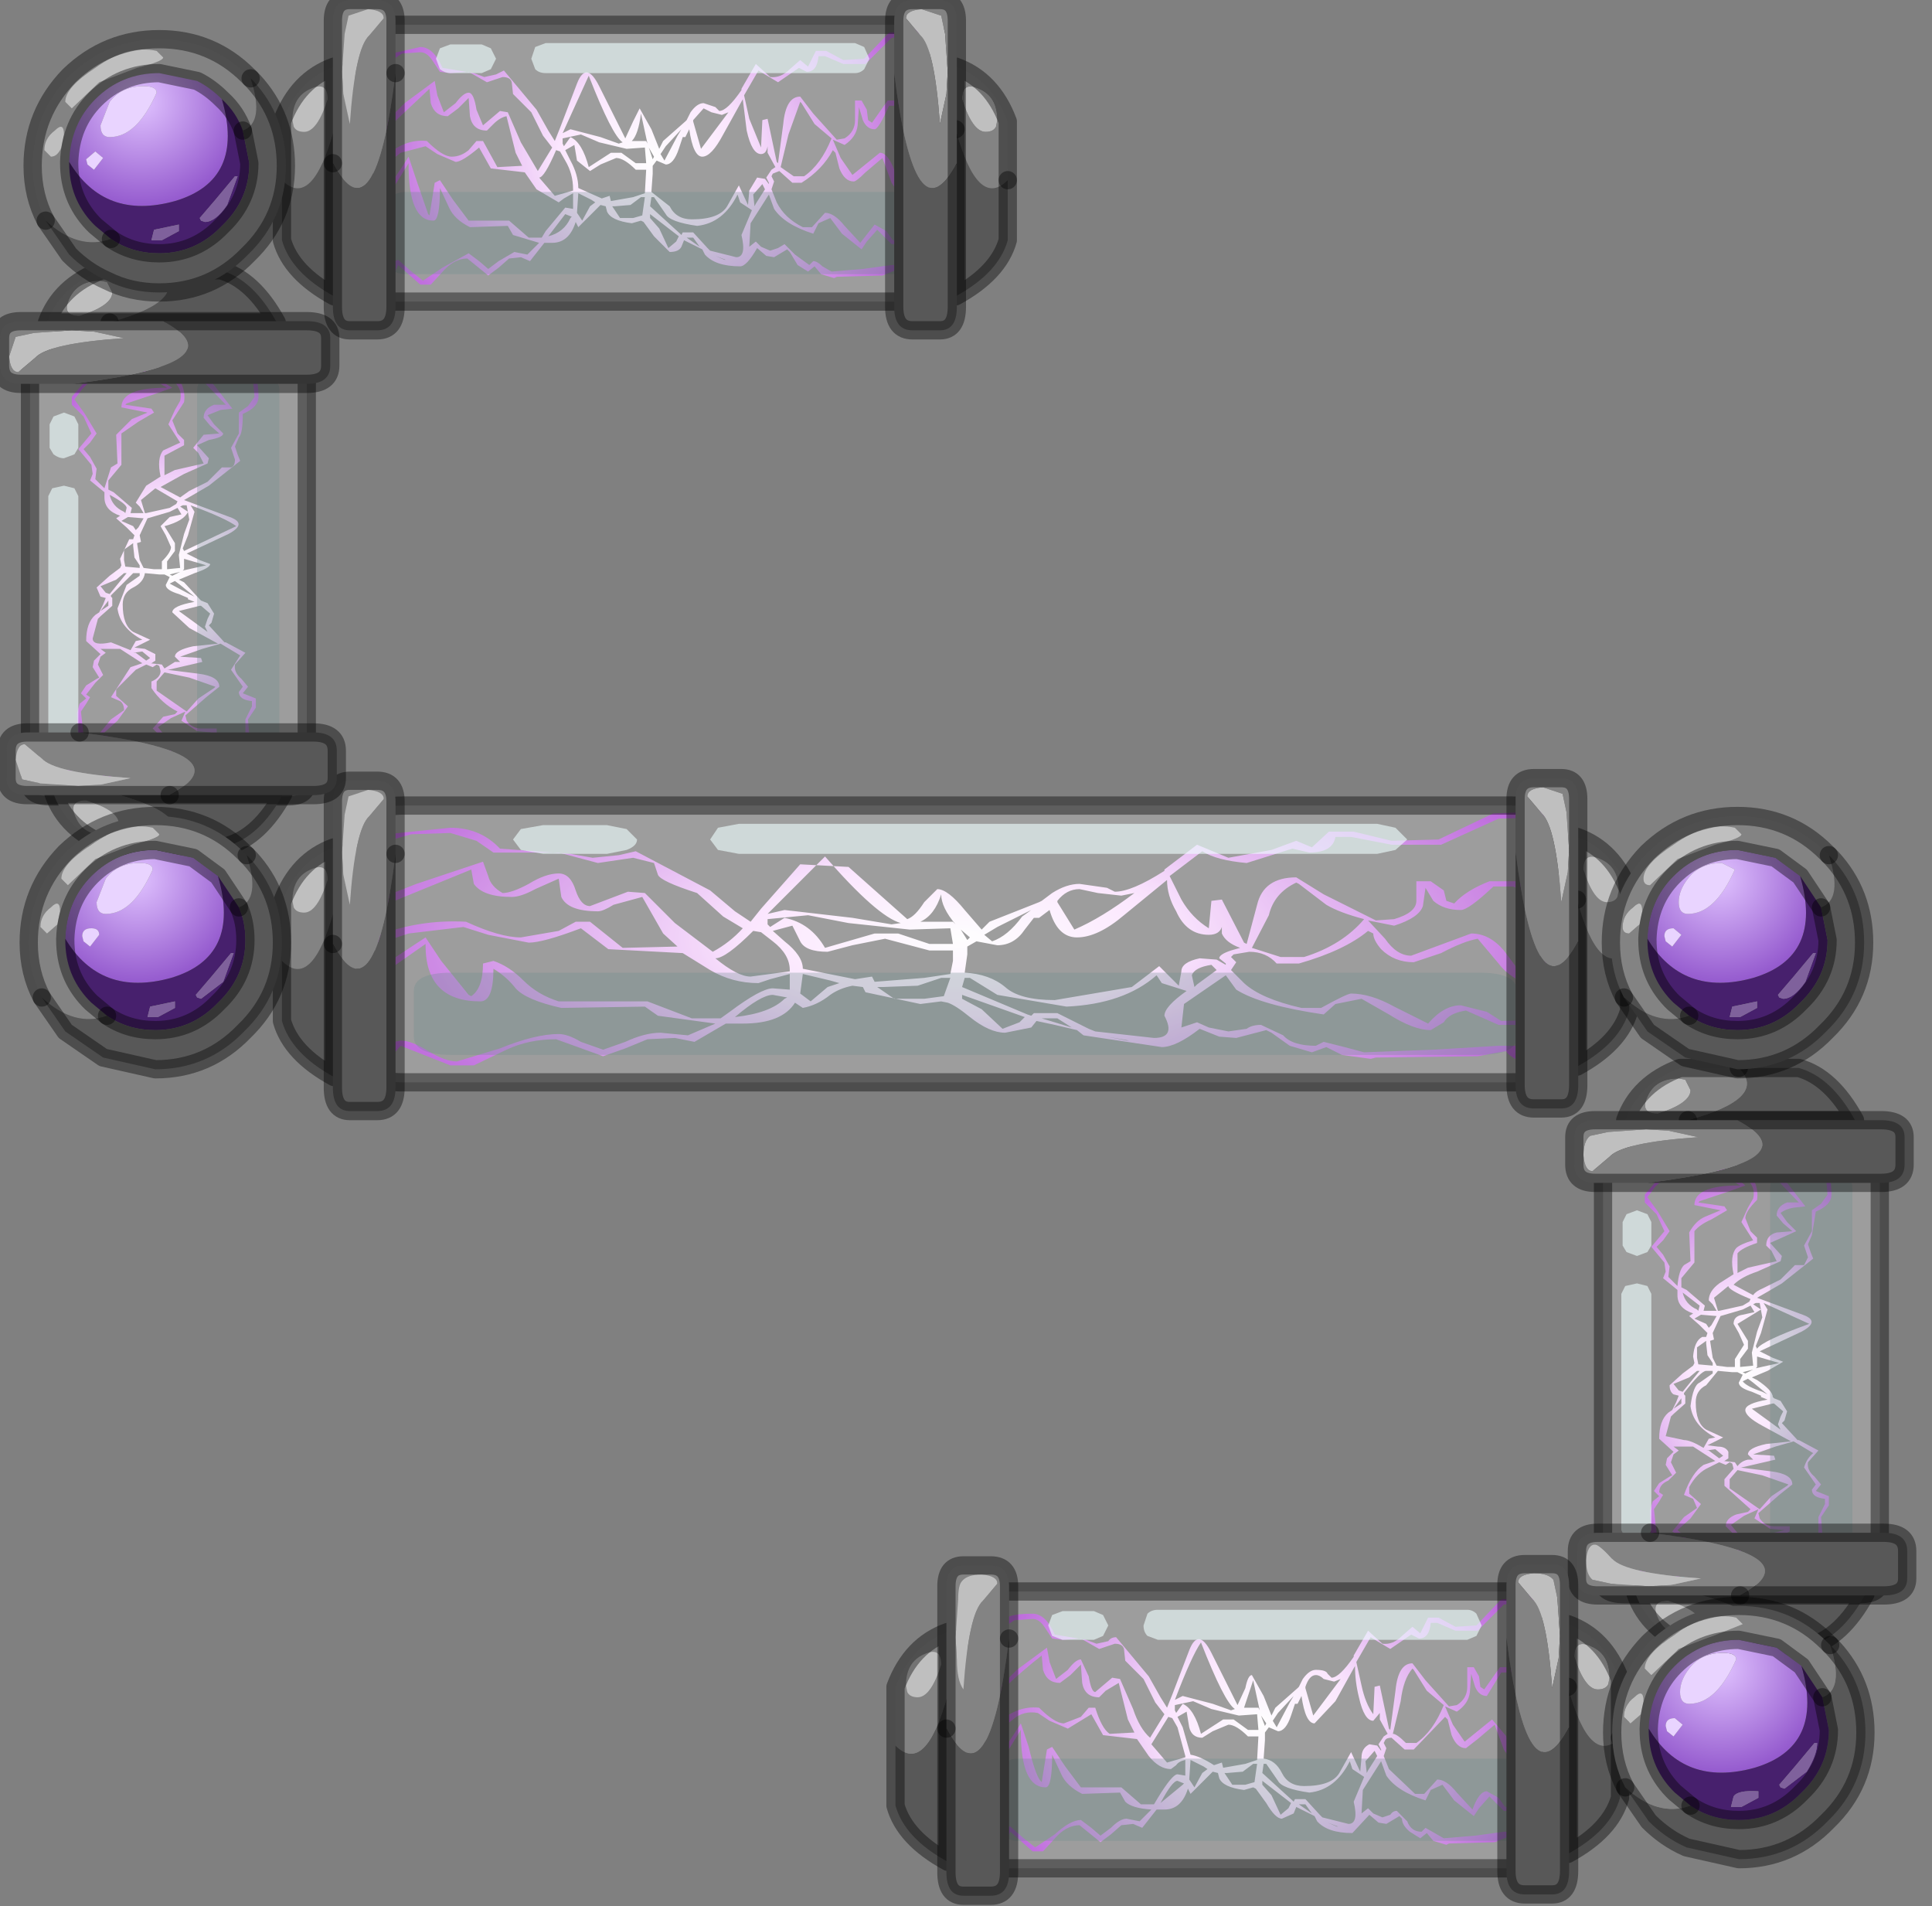 <?xml version="1.0" encoding="utf-8"?>
<svg version="1.1" id="Layer_1"
xmlns="http://www.w3.org/2000/svg"
xmlns:xlink="http://www.w3.org/1999/xlink"
width="74px" height="73px"
xml:space="preserve">
<rect width="100%" height="100%" fill="#808080" stroke="none"/>
<g id="PathID_4605" transform="matrix(1, 0, 0, 1, 36.1, 36.85)">
<path style="fill:#838383;fill-opacity:1" d="M-24.85 -32Q-24.75 -31.8 -24.45 -31.8Q-23.95 -31.8 -23.55 -33.05Q-23.55 -33.75 -24.2 -33.45Q-24.9 -33.15 -24.9 -32.25L-24.85 -32M-25.3 -29.95L-25.3 -32.2Q-24.7 -33.8 -23.3 -34.3L-23.3 -31.9Q-24.15 -28.8 -25.3 -29.95" />
<path style="fill:#BFBFBF;fill-opacity:1" d="M-24.9 -32.25Q-24.9 -33.15 -24.2 -33.45Q-23.55 -33.75 -23.55 -33.05Q-23.95 -31.8 -24.45 -31.8Q-24.75 -31.8 -24.85 -32L-24.9 -32.25" />
<path style="fill:#585858;fill-opacity:1" d="M-23.3 -31.9L-23.3 -25.5Q-24.95 -26.4 -25.3 -27.65L-25.3 -29.95Q-24.15 -28.8 -23.3 -31.9" />
<path style="fill:none;stroke-width:0.7;stroke-linecap:round;stroke-linejoin:round;stroke-miterlimit:3;stroke:#000000;stroke-opacity:0.4" d="M-25.3 -29.95L-25.3 -32.2Q-24.7 -33.8 -23.3 -34.3L-23.3 -31.9L-23.3 -25.5Q-24.95 -26.4 -25.3 -27.65L-25.3 -29.95z" />
</g>
<g id="PathID_4606" transform="matrix(1, 0, 0, 1, 36.1, 36.85)">
<radialGradient
id="RadialGradID_2032" gradientUnits="userSpaceOnUse" gradientTransform="matrix(0.013, 0, 0, 0.011, -11.25, -30.8)" spreadMethod ="pad" cx="0" cy="0" r="819.2" fx="0" fy="0" >
<stop  offset="0"  style="stop-color:#FFFFFF;stop-opacity:1" />
<stop  offset="0.325"  style="stop-color:#FBE0FF;stop-opacity:1" />
<stop  offset="1"  style="stop-color:#AA3DD2;stop-opacity:1" />
</radialGradient>
<path style="fill:url(#RadialGradID_2032) " d="M-14.25 -31.9L-13.1 -31.6L-12.4 -31.35L-12.25 -31.4Q-12.65 -31.65 -13.55 -33.95L-14.55 -31.75L-14.25 -31.9M-14.85 -31.45L-14.65 -31.95L-14 -33.65Q-13.65 -34.55 -13.15 -33.55L-12.15 -31.55L-11.85 -32.2L-11.6 -32.7L-11.15 -31.9L-10.85 -31.15L-10.7 -31.45L-9.85 -32.2L-9.8 -32.25L-9.65 -32.55Q-9.4 -32.9 -9.15 -32.9L-8.7 -32.75L-8.55 -32.6Q-8.25 -32.6 -7.7 -33.4L-7.7 -33.45L-7.15 -34.4L-6.6 -33.9Q-6.2 -33.85 -5.85 -34.2L-5.45 -34.55L-5.15 -34.3L-4.85 -34.9L-4.45 -34.9L-3.8 -34.55L-3 -34.6L-2.05 -35.6L-1.4 -35.65L-0.95 -35.8L-0.75 -35.95L-0.55 -35.9L-0.8 -35.55L-1.95 -35.4L-2.95 -34.4L-3.8 -34.4L-4.5 -34.7L-4.75 -34.7Q-4.8 -34.1 -5.2 -34.1L-5.5 -34.25L-6.3 -33.7L-7.05 -34.15L-7.6 -33.2L-7.4 -32.3L-6.95 -31.2L-6.9 -32.25L-6.7 -32.3L-6.35 -30.65L-6.3 -30.6L-6.1 -32.1Q-6 -33.15 -5.45 -33.15L-4.95 -32.5L-4.05 -31.5L-3.75 -31.55Q-3.35 -31.8 -3.35 -32.25L-3.35 -33L-3.1 -33L-2.9 -32.65L-2.85 -32.25L-2.7 -32.15L-2.1 -33L-1.65 -33L-1.45 -32.85L-1.4 -32.55L-1.7 -32.8L-2.05 -32.8Q-2.45 -31.9 -2.6 -31.9Q-2.9 -31.9 -3.05 -32.25L-3.2 -32.75L-3.25 -32.05Q-3.3 -31.6 -3.75 -31.3L-4.2 -31.5L-3.9 -30.8L-3.45 -30.15L-2.4 -31Q-2.1 -31 -1.85 -30.35L-1.45 -29.15L-1.4 -29.65L-1 -29.95L-1 -29.75L-1.1 -29.75L-1.3 -28.9L-1.95 -29.85L-2.3 -30.8L-2.95 -30.25Q-3.3 -29.9 -3.4 -29.9Q-3.75 -29.9 -3.95 -30.4L-4.1 -31L-4.2 -31.1Q-4.6 -30.35 -5.4 -29.85L-5.75 -29.85L-6.25 -30.3L-6.5 -30.2L-6.55 -30.1L-6.45 -29.9L-6.55 -29.6L-6.35 -29.1Q-6.05 -28.5 -5.35 -28.15L-5 -28.15L-4.5 -28.7Q-4.15 -28.7 -3.75 -28.2L-3.15 -27.55L-2.6 -28.25L-2.15 -28L-1.9 -27.65L-0.85 -27.7L-1.05 -27.8L-0.9 -27.95L-0.8 -27.9L-0.8 -27.5L-1.95 -27.5L-2.5 -28.05L-2.9 -27.6L-3.1 -27.3L-3.85 -27.9L-4.3 -28.5L-4.75 -28.3L-4.95 -27.9Q-6.05 -28.25 -6.45 -28.85L-6.65 -29.4L-7.35 -28.3L-7.4 -27.4L-7.15 -27.6L-6.95 -27.4L-6.6 -27.25L-6.3 -27.35L-6.05 -27.5L-5.65 -27.1L-5.1 -26.7L-4.95 -26.85Q-4.8 -26.85 -4.6 -26.65L-4.25 -26.45L-3.05 -26.55L-1.95 -26.7L-1.65 -26.7L-1.2 -25.9L-0.55 -26.3L-0.5 -26.2L-0.9 -25.7L-1.25 -25.75L-1.8 -26.5L-2.3 -26.3L-4.05 -26.25L-4.15 -26.2L-4.65 -26.35L-4.9 -26.65L-5.15 -26.45L-5.55 -26.7L-5.85 -27.2L-5.95 -27.3L-6.45 -27L-6.75 -27.05L-7.1 -27.35Q-7.5 -26.65 -7.75 -26.65Q-8.7 -26.65 -9.1 -27.1L-9.2 -27.3L-9.6 -27.5L-9.9 -27.65L-10 -27.4Q-10.1 -27.2 -10.45 -27.2L-11.05 -27.8L-11.45 -28.35L-11.55 -28.4L-11.9 -28.3Q-12.7 -28.4 -12.85 -28.75L-12.9 -28.95L-13.1 -29L-13.45 -28.65L-13.95 -28.15L-14.05 -28.35Q-14.3 -27.55 -14.95 -27.55L-15.25 -27.55L-15.8 -26.85L-16.15 -27L-16.6 -26.95L-17 -26.6L-17.4 -26.3L-18.2 -26.95Q-18.65 -26.95 -19.05 -26.55L-19.6 -25.95L-20 -25.95L-20.85 -26.7L-21.15 -26.05L-21.4 -26.05L-21.4 -26.4L-21.2 -26.75L-20.85 -26.9L-20.4 -26.5L-19.9 -26.1L-19.15 -26.6L-18.15 -27.15L-17.75 -26.85L-17.4 -26.55L-17 -26.85L-16.4 -27.2L-15.9 -27.1L-15.45 -27.55L-16.45 -27.85L-16.65 -28.2L-18.1 -28.15Q-18.7 -28.45 -18.9 -28.9L-19.25 -29.65Q-19.25 -28.4 -19.5 -28.4Q-20.45 -28.4 -20.45 -30.55L-20.45 -30.6L-21.1 -29.55Q-21.55 -28.95 -21.75 -28.95L-21.95 -29L-22.05 -29.05L-22.05 -29.2L-21.9 -29.15Q-21.5 -29.15 -20.45 -30.85L-20.15 -29.95L-19.7 -28.65L-19.65 -28.6L-19.45 -29.85L-19.25 -29.95L-18.75 -29.2L-18.15 -28.4L-16.6 -28.4L-15.85 -27.75L-15.35 -27.75L-15.2 -28L-14.45 -28.9L-14.15 -28.85L-14.15 -29.45L-14.5 -29.25L-14.7 -29.1L-15.55 -29.6L-16 -30.25L-17.3 -30.4L-17.75 -31.2Q-18.4 -30.65 -18.65 -30.65L-19.35 -30.95L-19.8 -31.25L-20.75 -31L-21.2 -30.65L-21.45 -30.75Q-20.65 -31.55 -19.75 -31.45Q-19.15 -30.85 -18.8 -30.85Q-18.45 -30.85 -18.15 -31.1L-17.85 -31.45L-17.6 -31.45L-17.05 -30.45L-16.1 -30.5L-16.35 -31L-16.7 -32.4Q-16.95 -32.35 -17.2 -32.1L-17.45 -31.85Q-18 -31.85 -18.1 -32.4L-18.15 -33.1L-18.55 -32.7L-18.95 -32.4Q-19.45 -32.4 -19.6 -32.9L-19.65 -33.45L-21.4 -31.8L-21.55 -31.8L-21.6 -31.9L-20.6 -32.9L-19.45 -33.75L-19.35 -33.2L-19.1 -32.55L-18.65 -32.9Q-18.35 -33.3 -18.15 -33.3Q-17.95 -33.3 -17.85 -32.65L-17.6 -32.05L-16.95 -32.6L-16.65 -32.55L-16.15 -31.4L-15.5 -30.3L-14.95 -31.2L-15.3 -31.65L-15.75 -32.55L-16.45 -33.25L-16.5 -33.7Q-16.55 -33.9 -16.85 -33.9L-17.45 -33.7L-18.15 -34.1L-18.85 -34.05L-19.25 -34.1L-19.55 -34.55Q-19.75 -34.85 -20 -34.85L-20.7 -34.8L-21 -34.6L-21.1 -34.8L-20 -35.05Q-19.5 -35.05 -19.15 -34.25L-17.95 -34.05L-17.55 -33.9L-17.1 -34L-16.8 -34.15L-15.55 -32.65L-15.1 -31.85L-14.85 -31.45M-14.55 -31.35L-14.5 -31.25L-14.25 -31.6Q-13.8 -31.4 -13.55 -30.45L-12.7 -31L-12.3 -31L-11.75 -30.6L-11.35 -30.6L-11.4 -31.2L-12.1 -31.15L-13.15 -31.4L-13.85 -31.7L-14.55 -31.55L-14.55 -31.35M-14.8 -31.1Q-15.25 -30.05 -15.45 -30.05L-14.85 -29.35L-14.15 -29.55L-14.15 -29.6Q-14.15 -30.2 -14.45 -30.7L-14.65 -31.05L-14.8 -31.1M-14.45 -31.1L-14.25 -30.7Q-13.95 -30.15 -13.95 -29.65L-13.05 -29.25L-12.75 -29.35L-12.7 -29.15L-11.85 -29.3L-11.4 -29.45L-11.35 -30.35L-11.75 -30.35Q-12.2 -30.8 -12.5 -30.8L-13.1 -30.55L-13.5 -30.3L-14 -30.7L-14.1 -31.3L-14.45 -31.1M-10.8 -30.95L-10.65 -30.7L-10.15 -31.65L-10 -31.9L-10.6 -31.25L-10.8 -30.95M-11.3 -31.35L-11.55 -32.5Q-11.65 -31.7 -11.9 -31.45L-11.35 -31.45L-11.3 -31.35M-11.1 -30.2L-11.15 -29.5L-10.45 -28.95Q-10.2 -28.45 -9.6 -28.45Q-8.55 -28.45 -8.25 -28.95L-7.8 -29.75L-7.45 -29L-7.4 -29.55L-7.1 -30.05L-6.8 -30L-6.65 -29.8L-6.65 -29.85L-6.75 -30.05L-6.55 -30.35L-6.4 -30.45L-6.7 -31L-6.7 -31.25Q-6.75 -30.95 -6.95 -30.95Q-7.3 -30.95 -7.5 -31.85L-7.65 -33.05L-8.4 -31.7Q-8.85 -30.85 -9.2 -30.85Q-9.55 -30.85 -9.7 -31.9L-9.85 -31.6L-9.95 -31.6L-10.1 -31.15Q-10.3 -30.55 -10.6 -30.55L-10.95 -30.7L-11.1 -30.5L-11.1 -30.2M-11.05 -30.85L-11.25 -31.2L-11.1 -30.75L-11.05 -30.85M-11.55 -29.3L-11.95 -29L-12.55 -28.95L-12.65 -28.95L-12.35 -28.5L-11.85 -28.5L-11.5 -28.6L-11.4 -29.3L-11.55 -29.3M-10.85 -28.1L-10.5 -27.35L-10.2 -27.6L-10.1 -27.8L-11.2 -28.65L-11.2 -28.5L-10.85 -28.1M-11.15 -29.3L-11.2 -28.95L-10.05 -27.9L-10 -27.85L-9.95 -27.95L-9.55 -27.95L-9 -27.35L-8.9 -27.25L-7.9 -27Q-7.5 -27 -7.7 -27.85L-7.3 -28.8L-7.75 -29.1L-7.85 -29.4Q-8.4 -28.3 -9.4 -28.2Q-10.45 -28.35 -10.6 -28.65L-11.05 -29.3L-11.15 -29.3M-14.2 -28.55L-14.45 -28.65L-15.1 -27.8Q-14.5 -27.95 -14.25 -28.5L-14.2 -28.55M-13.3 -29.1L-13.45 -29.2L-13.95 -29.45L-14 -28.7L-13.8 -28.4L-13.5 -28.95L-13.3 -29.1M-4.9 -32.1L-5.4 -32.9L-5.45 -32.95L-5.9 -31.7L-6.2 -30.45L-5.7 -30.1L-5.3 -30.1Q-4.65 -30.55 -4.25 -31.55L-4.9 -32.1M-9.55 -32.2L-9.25 -31.15L-8.2 -32.55L-8.45 -32.45L-8.85 -32.55L-9.15 -32.7L-9.55 -32.25L-9.55 -32.2M-6.9 -29.8L-7.25 -29.4L-7.2 -28.95L-7.15 -29.05L-6.8 -29.6L-6.9 -29.8M-8.35 -26.9L-8.3 -26.9L-8.7 -27.05L-8.35 -26.9M-9.8 -27.75L-9.3 -27.4L-9.55 -27.75L-9.8 -27.75" />
</g>
<g id="PathID_4607" transform="matrix(1, 0, 0, 1, 36.1, 36.85)">
<path style="fill:#FCFCFC;fill-opacity:0.239" d="M-0.15 -26.05Q-0.15 -25.3 -0.85 -25.3L-21.45 -25.3Q-22.15 -25.3 -22.15 -26.05L-22.15 -35.1Q-22.15 -35.9 -21.45 -35.9L-0.85 -35.9Q-0.15 -35.9 -0.15 -35.1L-0.15 -26.05" />
<path style="fill:none;stroke-width:0.7;stroke-linecap:round;stroke-linejoin:round;stroke-miterlimit:3;stroke:#000000;stroke-opacity:0.4" d="M-0.15 -35.1Q-0.15 -35.9 -0.85 -35.9L-21.45 -35.9Q-22.15 -35.9 -22.15 -35.1L-22.15 -26.05Q-22.15 -25.3 -21.45 -25.3L-0.85 -25.3Q-0.15 -25.3 -0.15 -26.05L-0.15 -35.1z" />
</g>
<g id="PathID_4608" transform="matrix(1, 0, 0, 1, 36.1, 36.85)">
<path style="fill:#6C8C8B;fill-opacity:0.302" d="M-21.25 -27.05L-21.25 -28.8Q-21.25 -29.5 -20.55 -29.5L-1.45 -29.5Q-0.75 -29.5 -0.75 -28.8L-0.75 -27.05Q-0.75 -26.35 -1.45 -26.35L-20.55 -26.35Q-21.25 -26.35 -21.25 -27.05" />
</g>
<g id="PathID_4609" transform="matrix(1, 0, 0, 1, 36.1, 36.85)">
<path style="fill:#EEFFFE;fill-opacity:0.612" d="M-17.3 -34.2L-17.65 -34.05L-18.85 -34.05Q-19.05 -34.05 -19.25 -34.2L-19.4 -34.6L-19.25 -35L-18.85 -35.15L-17.65 -35.15L-17.3 -35L-17.1 -34.6L-17.3 -34.2M-15.6 -35.05L-15.2 -35.2L-3.35 -35.2L-3 -35.05L-2.8 -34.6L-3 -34.2Q-3.15 -34.05 -3.35 -34.05L-15.2 -34.05Q-15.45 -34.05 -15.6 -34.2L-15.75 -34.6L-15.6 -35.05" />
</g>
<g id="PathID_4610" transform="matrix(1, 0, 0, 1, 36.1, 36.85)">
<path style="fill:#838383;fill-opacity:1" d="M-23.35 -30.6L-23.35 -36.05Q-23.35 -36.85 -22.7 -36.85L-21.65 -36.85Q-20.95 -36.85 -20.95 -36.05L-20.95 -34.05Q-21.75 -27.6 -23.35 -30.6M-22.75 -36.25L-22.9 -35.55L-23 -34.1L-22.95 -33.25L-22.7 -32.1Q-22.5 -35 -21.95 -35.5L-21.4 -36.15Q-21.4 -36.45 -22 -36.5L-22.75 -36.25" />
<path style="fill:#BFBFBF;fill-opacity:1" d="M-22 -36.5Q-21.4 -36.45 -21.4 -36.15L-21.95 -35.5Q-22.5 -35 -22.7 -32.1L-22.95 -33.25L-23 -34.1L-22.9 -35.55L-22.75 -36.25L-22 -36.5" />
<path style="fill:#585858;fill-opacity:1" d="M-23.35 -30.6Q-21.75 -27.6 -20.95 -34.05L-20.95 -25.1Q-20.95 -24.2 -21.65 -24.2L-22.7 -24.2Q-23.35 -24.2 -23.35 -25.1L-23.35 -30.6" />
<path style="fill:none;stroke-width:0.7;stroke-linecap:round;stroke-linejoin:round;stroke-miterlimit:3;stroke:#000000;stroke-opacity:0.4" d="M-20.95 -34.05L-20.95 -36.05Q-20.95 -36.85 -21.65 -36.85L-22.7 -36.85Q-23.35 -36.85 -23.35 -36.05L-23.35 -30.6" />
<path style="fill:none;stroke-width:0.7;stroke-linecap:round;stroke-linejoin:round;stroke-miterlimit:3;stroke:#000000;stroke-opacity:0.4" d="M-20.95 -34.05L-20.95 -25.1Q-20.95 -24.2 -21.65 -24.2L-22.7 -24.2Q-23.35 -24.2 -23.35 -25.1L-23.35 -30.6" />
</g>
<g id="PathID_4611" transform="matrix(1, 0, 0, 1, 36.1, 36.85)">
<path style="fill:#BFBFBF;fill-opacity:1" d="M1.4 -33.45Q2.1 -33.15 2.1 -32.25L2.05 -32Q1.95 -31.8 1.65 -31.8Q1.15 -31.8 0.75 -33.05Q0.75 -33.75 1.4 -33.45" />
<path style="fill:#838383;fill-opacity:1" d="M0.75 -33.05Q1.15 -31.8 1.65 -31.8Q1.95 -31.8 2.05 -32L2.1 -32.25Q2.1 -33.15 1.4 -33.45Q0.75 -33.75 0.75 -33.05M0.5 -31.9L0.5 -34.3Q1.9 -33.8 2.5 -32.2L2.5 -29.95Q1.35 -28.8 0.5 -31.9" />
<path style="fill:#585858;fill-opacity:1" d="M0.5 -31.9Q1.35 -28.8 2.5 -29.95L2.5 -27.65Q2.15 -26.4 0.5 -25.5L0.5 -31.9" />
<path style="fill:none;stroke-width:0.7;stroke-linecap:round;stroke-linejoin:round;stroke-miterlimit:3;stroke:#000000;stroke-opacity:0.4" d="M2.5 -29.95L2.5 -32.2Q1.9 -33.8 0.5 -34.3L0.5 -31.9" />
<path style="fill:none;stroke-width:0.7;stroke-linecap:round;stroke-linejoin:round;stroke-miterlimit:3;stroke:#000000;stroke-opacity:0.4" d="M2.5 -29.95L2.5 -27.65Q2.15 -26.4 0.5 -25.5L0.5 -31.9" />
</g>
<g id="PathID_4612" transform="matrix(1, 0, 0, 1, 36.1, 36.85)">
<path style="fill:#BFBFBF;fill-opacity:1" d="M0.15 -33.25L-0.1 -32.1Q-0.3 -35 -0.85 -35.5L-1.4 -36.15Q-1.4 -36.45 -0.8 -36.5L-0.05 -36.25L0.1 -35.55L0.2 -34.1L0.15 -33.25" />
<path style="fill:#838383;fill-opacity:1" d="M-1.85 -34.05L-1.85 -36.05Q-1.85 -36.85 -1.15 -36.85L-0.1 -36.85Q0.55 -36.85 0.55 -36.05L0.55 -30.6Q-1.05 -27.6 -1.85 -34.05M0.2 -34.1L0.1 -35.55L-0.05 -36.25L-0.8 -36.5Q-1.4 -36.45 -1.4 -36.15L-0.85 -35.5Q-0.3 -35 -0.1 -32.1L0.15 -33.25L0.2 -34.1" />
<path style="fill:#585858;fill-opacity:1" d="M0.55 -30.6L0.55 -25.1Q0.55 -24.2 -0.1 -24.2L-1.15 -24.2Q-1.85 -24.2 -1.85 -25.1L-1.85 -34.05Q-1.05 -27.6 0.55 -30.6" />
<path style="fill:none;stroke-width:0.7;stroke-linecap:round;stroke-linejoin:round;stroke-miterlimit:3;stroke:#000000;stroke-opacity:0.4" d="M-1.85 -34.05L-1.85 -36.05Q-1.85 -36.85 -1.15 -36.85L-0.1 -36.85Q0.55 -36.85 0.55 -36.05L0.55 -30.6L0.55 -25.1Q0.55 -24.2 -0.1 -24.2L-1.15 -24.2Q-1.85 -24.2 -1.85 -25.1L-1.85 -34.05z" />
</g>
<g id="PathID_4613" transform="matrix(1, 0, 0, 1, 36.1, 36.85)">
<radialGradient
id="RadialGradID_2033" gradientUnits="userSpaceOnUse" gradientTransform="matrix(0.03, 0, 0, 0.011, 0.65, -0.9)" spreadMethod ="pad" cx="0" cy="0" r="819.2" fx="0" fy="0" >
<stop  offset="0"  style="stop-color:#FFFFFF;stop-opacity:1" />
<stop  offset="0.325"  style="stop-color:#FBE0FF;stop-opacity:1" />
<stop  offset="1"  style="stop-color:#AA3DD2;stop-opacity:1" />
</radialGradient>
<path style="fill:url(#RadialGradID_2033) " d="M1.05 -0.95L0.7 -1.25L0.95 -0.85L1.05 -0.95M0.3 -1.3L-1.25 -1.25L-3.6 -1.5L-5.15 -1.8L-6.7 -1.65L-6.7 -1.45L-6.6 -1.35L-6.05 -1.7Q-5.05 -1.5 -4.5 -0.55L-2.6 -1.1L-1.7 -1.1L-0.5 -0.7L0.4 -0.7L0.3 -1.3M0.4 -0.45L-0.5 -0.45L-2.2 -0.9L-3.45 -0.65L-4.4 -0.4Q-5.25 -0.4 -5.45 -0.8L-5.75 -1.4L-6.5 -1.2L-6.05 -0.8Q-5.35 -0.25 -5.35 0.25L-3.35 0.65L-2.7 0.55L-2.6 0.75L-0.7 0.6L0.3 0.45L0.4 -0.05L0.4 -0.45M0.95 -0.3L0.85 0.4Q1.8 0.45 2.4 0.95Q2.95 1.45 4.3 1.45L7.25 0.95L8.3 0.15L9.05 0.9L9.15 0.35Q9.15 0 9.85 -0.15L10.5 -0.1L10.85 0.1L10.85 0.05L10.6 -0.15Q10.6 -0.3 11.05 -0.45L11.4 -0.55Q10.85 -0.75 10.7 -1.1L10.7 -1.35Q10.6 -1.05 10.2 -1.05Q9.35 -1.05 8.95 -1.95Q8.6 -2.55 8.6 -3.15L6.95 -1.8Q5.95 -0.95 5.15 -0.95Q4.4 -0.95 4.1 -2L3.7 -1.7L3.5 -1.7L3.15 -1.25Q2.75 -0.65 2.1 -0.65L1.3 -0.8L0.95 -0.6L0.95 -0.3M1.9 -0.8Q2.5 -1 3.05 -1.75L3.4 -2L2.1 -1.35L1.6 -1.05L1.9 -0.8M1.5 -1.25L1.8 -1.55L3.7 -2.3L3.8 -2.35L4.2 -2.65Q4.75 -3 5.25 -3L6.3 -2.85L6.6 -2.7Q7.25 -2.7 8.5 -3.5L8.5 -3.55L9.75 -4.5L10.95 -4L12.6 -4.3L13.55 -4.65L14.15 -4.4L14.8 -5L15.75 -5L17.2 -4.65L19 -4.7L21.1 -5.7L22.5 -5.75L23.4 -5.85L23.4 -5.65L23.4 -5.55L21.3 -5.5L19.1 -4.5L17.2 -4.5L15.65 -4.8L15.05 -4.8Q14.95 -4.2 14.05 -4.2L13.4 -4.35L11.65 -3.8Q10.5 -3.9 9.95 -4.25L8.7 -3.3L9.15 -2.4Q9.55 -1.7 10.2 -1.3L10.3 -2.35L10.7 -2.4L11.55 -0.75L11.65 -0.7L12.05 -2.2Q12.3 -3.25 13.55 -3.25L14.6 -2.6L16.6 -1.6L17.3 -1.65Q18.15 -1.9 18.15 -2.35L18.15 -3.1L18.7 -3.1L19.2 -2.75L19.3 -2.35L19.6 -2.25Q20.05 -2.75 20.95 -3.1L21.95 -3.1L22.4 -2.95L22.5 -2.65L21.85 -2.9L21.1 -2.9Q20.15 -2 19.85 -2Q19.2 -2 18.8 -2.35L18.5 -2.85L18.4 -2.15Q18.25 -1.7 17.3 -1.4L16.3 -1.6L16.95 -0.9Q17.4 -0.25 17.95 -0.25L20.25 -1.1Q20.95 -1.1 21.5 -0.45L22.4 0.75L22.5 0.25Q22.6 0 23.15 -0.05L23.1 0.15L23.1 0.35L22.75 1Q21.75 0.65 21.3 0.05L20.5 -0.9Q19.95 -0.8 19.1 -0.35L18.05 0Q17.3 0 16.8 -0.5Q16.5 -0.85 16.5 -1.1L16.3 -1.2Q15.4 -0.45 13.65 0.05L12.8 0.05Q12.4 -0.4 11.75 -0.4L11.15 -0.3L11.05 -0.2L11.25 0L11.05 0.3L11.55 0.8Q12.2 1.4 13.75 1.75L14.5 1.75Q15.5 1.2 15.65 1.2Q16.4 1.2 17.3 1.7L18.6 2.35Q19.2 1.65 19.85 1.65L20.85 1.9L21.4 2.25L23.5 2.2L23.5 2.4L21.3 2.4L20.05 1.85Q19.4 1.95 19.2 2.3L18.7 2.6Q18.05 2.6 17.1 2L16.05 1.4L15.05 1.6L14.6 2Q12.2 1.65 11.25 1.05L10.85 0.5L9.25 1.6L9.15 2.5L9.75 2.3L10.2 2.5L10.95 2.65L11.65 2.55Q11.85 2.4 12.2 2.4L13.05 2.8Q13.4 3.2 14.3 3.2L14.6 3.05L15.4 3.25L16.15 3.45L18.8 3.35L21.3 3.2L21.95 3.2L22.95 4L23.5 3.85L23.55 4.2L22.85 4.15Q21.6 3.6 21.6 3.4L20.5 3.6L16.6 3.65L16.4 3.7L15.3 3.55L14.7 3.25L14.15 3.45L13.3 3.2L12.6 2.7L12.4 2.6L11.25 2.9L10.6 2.85L9.85 2.55Q8.95 3.25 8.4 3.25L5.4 2.8L5.15 2.6L4.3 2.4L3.6 2.25L3.4 2.5L2.4 2.7Q1.8 2.7 1.05 2.1Q0.5 1.65 0.2 1.55L-0.05 1.5L-0.85 1.6L-2.95 1.15L-3.05 0.95L-3.45 0.9Q-3.95 1 -4.3 1.25Q-4.8 1.65 -5.35 1.75L-5.65 1.55Q-6.15 2.35 -7.65 2.35L-8.3 2.35L-9.5 3.05L-10.25 2.9L-11.3 2.95L-12.15 3.3L-13 3.6L-14.8 2.95Q-15.85 2.95 -16.7 3.35L-17.95 3.95L-18.85 3.95L-20.75 3.2L-21.3 3.8L-21.45 3.15L-20.75 3Q-20.35 3 -19.7 3.4Q-19.05 3.8 -18.6 3.8L-16.95 3.3Q-15.6 2.75 -14.7 2.75Q-14.35 2.75 -13.85 3.05L-13 3.35L-12.15 3.05Q-11.4 2.7 -10.8 2.7L-9.75 2.8L-8.7 2.35L-10.9 2.05L-11.4 1.7L-14.6 1.75Q-15.95 1.45 -16.35 1Q-16.7 0.55 -17.2 0.25Q-17.2 1.5 -17.7 1.5Q-19.8 1.5 -19.8 -0.65L-19.8 -0.7L-21.3 0.35L-21.85 0.7L-21.9 0.6L-21.85 0.4L-19.8 -0.95L-19.2 -0.05L-18.15 1.25L-18.05 1.3Q-17.6 1 -17.6 0.05L-17.2 -0.05Q-16.6 0.15 -16.05 0.7Q-15.5 1.25 -14.7 1.5L-11.3 1.5L-9.6 2.15L-8.5 2.15L-8.15 1.9Q-6.95 1 -6.5 1L-5.85 1.05L-5.85 0.45L-6.6 0.65L-7.05 0.8Q-8.05 0.8 -8.9 0.3L-9.95 -0.35L-12.8 -0.5L-13.85 -1.3Q-15.3 -0.75 -15.85 -0.75L-17.4 -1.05L-18.35 -1.35L-20.45 -1.1L-21.5 -0.75L-21.7 -0.75L-21.7 -1Q-20.05 -1.65 -18.25 -1.55Q-16.95 -0.95 -16.15 -0.95L-14.7 -1.2L-14.05 -1.55L-13.5 -1.55L-12.25 -0.55L-10.15 -0.6L-10.7 -1.1L-11.5 -2.5L-12.6 -2.2Q-13 -1.95 -13.2 -1.95Q-14.35 -1.95 -14.6 -2.5L-14.7 -3.2L-15.6 -2.8Q-16.15 -2.5 -16.5 -2.5Q-17.6 -2.5 -17.95 -3L-18.05 -3.55L-21.6 -2.1L-21.55 -2.45L-20.15 -3L-17.6 -3.85L-17.4 -3.3Q-17.3 -2.9 -16.85 -2.65Q-16.5 -2.65 -15.85 -3Q-15.2 -3.4 -14.7 -3.4Q-14.25 -3.4 -14.05 -2.75Q-13.85 -2.15 -13.5 -2.15L-12.05 -2.7L-11.4 -2.65L-10.25 -1.5L-8.8 -0.4Q-8.15 -0.75 -7.65 -1.3L-8.4 -1.75L-9.4 -2.65Q-10.8 -3.1 -10.9 -3.35L-11.05 -3.8L-11.85 -4L-13.2 -3.8L-14.7 -4.2L-17.2 -4.2L-17.85 -4.65L-18.85 -4.95L-20.35 -4.9L-21.05 -4.7L-21.3 -4.9L-18.85 -5.15Q-17.7 -5.15 -16.95 -4.35L-14.25 -4.15L-13.4 -4L-12.4 -4.1L-11.75 -4.25L-8.9 -2.75L-7.95 -1.95L-7.35 -1.55L-6.95 -2.05L-5.45 -3.75L-3.6 -3.65L-1.35 -1.65Q-1.05 -1.75 -0.7 -2.3L-0.2 -2.8Q0.2 -2.8 0.85 -2L1.5 -1.25M0.5 -1.45Q-0.05 -2.1 -0.05 -2.6Q-0.3 -1.8 -0.85 -1.55L0.4 -1.55L0.5 -1.45M4.4 -2.3L5.05 -1.25Q6.1 -1.7 7.35 -2.65L6.85 -2.55L5.95 -2.65L5.25 -2.8Q4.75 -2.8 4.4 -2.35L4.4 -2.3M11.85 -0.55L12.95 -0.2L13.85 -0.2Q15.3 -0.65 16.15 -1.65Q15.2 -1.9 14.7 -2.2L13.65 -3L13.55 -3.05Q12.7 -2.65 12.5 -1.8L11.85 -0.55M23.5 2.15L23.3 2.1L23.5 1.95L23.5 2.15M10.3 0.1Q9.65 0.2 9.55 0.5L9.65 0.95L9.75 0.85L10.5 0.3L10.3 0.1M8.2 0.5Q6.95 1.6 4.75 1.7L2.1 1.25L1.05 0.6L0.85 0.6L0.75 0.95L3.25 2L3.4 2.05L3.5 1.95L4.4 1.95L5.6 2.55L5.85 2.65L8.1 2.9Q8.95 2.9 8.5 2.05Q8.5 1.7 9.35 1.1L8.4 0.8L8.2 0.5M6.3 2.85L7.05 3L7.15 3L6.3 2.85M3.15 2.1L0.75 1.25L0.75 1.4L1.5 1.8L2.3 2.55L2.95 2.3L3.15 2.1M3.8 2.15L4.95 2.5L4.4 2.15L3.8 2.15M0.3 0.6L-0.05 0.6L-0.95 0.9L-2.3 0.95L-2.5 0.95L-1.85 1.4L-0.7 1.4L0.05 1.3L0.3 0.6M-6.95 -1.15L-7.25 -1.2Q-8.3 -0.15 -8.7 -0.15Q-7.85 0.55 -7.35 0.55L-5.85 0.35L-5.85 0.3Q-5.85 -0.3 -6.5 -0.8L-6.95 -1.15M-6.05 -2L-3.45 -1.7L-1.95 -1.45L-1.6 -1.5Q-2.5 -1.75 -4.5 -4.05L-6.7 -1.85L-6.05 -2M-3.95 0.8L-4.3 0.7L-5.35 0.45L-5.45 1.2L-5.05 1.5L-4.4 0.95L-3.95 0.8M-5.95 1.35L-6.5 1.25Q-6.95 1.25 -7.95 2.1Q-6.6 1.95 -6.05 1.4L-5.95 1.35" />
</g>
<g id="PathID_4614" transform="matrix(1, 0, 0, 1, 36.1, 36.85)">
<path style="fill:#838383;fill-opacity:1" d="M-25.3 -0.05L-25.3 -2.3Q-24.7 -3.9 -23.3 -4.4L-23.3 -2Q-24.15 1.1 -25.3 -0.05M-24.2 -3.55Q-24.9 -3.25 -24.9 -2.35L-24.85 -2.1Q-24.75 -1.9 -24.45 -1.9Q-23.95 -1.9 -23.55 -3.15Q-23.55 -3.85 -24.2 -3.55" />
<path style="fill:#BFBFBF;fill-opacity:1" d="M-23.55 -3.15Q-23.95 -1.9 -24.45 -1.9Q-24.75 -1.9 -24.85 -2.1L-24.9 -2.35Q-24.9 -3.25 -24.2 -3.55Q-23.55 -3.85 -23.55 -3.15" />
<path style="fill:#585858;fill-opacity:1" d="M-23.3 -2L-23.3 4.4Q-24.95 3.5 -25.3 2.25L-25.3 -0.05Q-24.15 1.1 -23.3 -2" />
<path style="fill:none;stroke-width:0.7;stroke-linecap:round;stroke-linejoin:round;stroke-miterlimit:3;stroke:#000000;stroke-opacity:0.4" d="M-25.3 -0.05L-25.3 -2.3Q-24.7 -3.9 -23.3 -4.4L-23.3 -2L-23.3 4.4Q-24.95 3.5 -25.3 2.25L-25.3 -0.05z" />
</g>
<g id="PathID_4615" transform="matrix(1, 0, 0, 1, 36.1, 36.85)">
<path style="fill:#FCFCFC;fill-opacity:0.239" d="M23.25 -5.2L23.25 3.85Q23.25 4.6 21.8 4.6L-20.65 4.6Q-22.1 4.6 -22.1 3.85L-22.1 -5.2Q-22.1 -6 -20.65 -6L21.8 -6Q23.25 -6 23.25 -5.2" />
<path style="fill:none;stroke-width:0.7;stroke-linecap:round;stroke-linejoin:round;stroke-miterlimit:3;stroke:#000000;stroke-opacity:0.4" d="M21.8 -6L-20.65 -6Q-22.1 -6 -22.1 -5.2L-22.1 3.85Q-22.1 4.6 -20.65 4.6L21.8 4.6Q23.25 4.6 23.25 3.85L23.25 -5.2Q23.25 -6 21.8 -6z" />
</g>
<g id="PathID_4616" transform="matrix(1, 0, 0, 1, 36.1, 36.85)">
<path style="fill:#6C8C8B;fill-opacity:0.302" d="M20.55 3.55L-18.8 3.55Q-20.25 3.55 -20.25 2.85L-20.25 1.1Q-20.25 0.4 -18.8 0.4L20.55 0.4Q22 0.4 22 1.1L22 2.85Q22 3.55 20.55 3.55" />
</g>
<g id="PathID_4617" transform="matrix(1, 0, 0, 1, 36.1, 36.85)">
<path style="fill:#EEFFFE;fill-opacity:0.612" d="M16.65 -4.15L-7.8 -4.15L-8.6 -4.3L-8.9 -4.7L-8.6 -5.15L-7.8 -5.3L16.65 -5.3L17.35 -5.15L17.8 -4.7L17.35 -4.3L16.65 -4.15M-16.45 -4.7L-16.15 -5.1L-15.3 -5.25L-12.85 -5.25L-12.1 -5.1L-11.7 -4.7Q-11.7 -4.45 -12.1 -4.3L-12.85 -4.15L-15.3 -4.15L-16.15 -4.3L-16.45 -4.7" />
</g>
<g id="PathID_4618" transform="matrix(1, 0, 0, 1, 36.1, 36.85)">
<path style="fill:#838383;fill-opacity:1" d="M-22 -6.6L-22.75 -6.35L-22.9 -5.65L-23 -4.2L-22.95 -3.35L-22.7 -2.2Q-22.5 -5.1 -21.95 -5.6L-21.4 -6.25Q-21.4 -6.55 -22 -6.6M-23.35 -0.7L-23.35 -6.15Q-23.35 -6.95 -22.7 -6.95L-21.65 -6.95Q-20.95 -6.95 -20.95 -6.15L-20.95 -4.15Q-21.75 2.3 -23.35 -0.7" />
<path style="fill:#BFBFBF;fill-opacity:1" d="M-21.4 -6.25L-21.95 -5.6Q-22.5 -5.1 -22.7 -2.2L-22.95 -3.35L-23 -4.2L-22.9 -5.65L-22.75 -6.35L-22 -6.6Q-21.4 -6.55 -21.4 -6.25" />
<path style="fill:#585858;fill-opacity:1" d="M-23.35 -0.7Q-21.75 2.3 -20.95 -4.15L-20.95 4.8Q-20.95 5.7 -21.65 5.7L-22.7 5.7Q-23.35 5.7 -23.35 4.8L-23.35 -0.7" />
<path style="fill:none;stroke-width:0.7;stroke-linecap:round;stroke-linejoin:round;stroke-miterlimit:3;stroke:#000000;stroke-opacity:0.4" d="M-20.95 -4.15L-20.95 -6.15Q-20.95 -6.95 -21.65 -6.95L-22.7 -6.95Q-23.35 -6.95 -23.35 -6.15L-23.35 -0.7" />
<path style="fill:none;stroke-width:0.7;stroke-linecap:round;stroke-linejoin:round;stroke-miterlimit:3;stroke:#000000;stroke-opacity:0.4" d="M-20.95 -4.15L-20.95 4.8Q-20.95 5.7 -21.65 5.7L-22.7 5.7Q-23.35 5.7 -23.35 4.8L-23.35 -0.7" />
</g>
<g id="PathID_4619" transform="matrix(1, 0, 0, 1, 36.1, 36.85)">
<path style="fill:#838383;fill-opacity:1" d="M24.3 -2.4L24.3 -4.8Q25.7 -4.3 26.3 -2.7L26.3 -0.45Q25.15 0.7 24.3 -2.4M24.55 -3.55Q24.95 -2.3 25.45 -2.3Q25.75 -2.3 25.85 -2.5L25.9 -2.75Q25.9 -3.65 25.2 -3.95Q24.55 -4.25 24.55 -3.55" />
<path style="fill:#BFBFBF;fill-opacity:1" d="M25.2 -3.95Q25.9 -3.65 25.9 -2.75L25.85 -2.5Q25.75 -2.3 25.45 -2.3Q24.95 -2.3 24.55 -3.55Q24.55 -4.25 25.2 -3.95" />
<path style="fill:#585858;fill-opacity:1" d="M24.3 -2.4Q25.15 0.7 26.3 -0.45L26.3 1.85Q25.95 3.1 24.3 4L24.3 -2.4" />
<path style="fill:none;stroke-width:0.7;stroke-linecap:round;stroke-linejoin:round;stroke-miterlimit:3;stroke:#000000;stroke-opacity:0.4" d="M26.3 -0.45L26.3 -2.7Q25.7 -4.3 24.3 -4.8L24.3 -2.4" />
<path style="fill:none;stroke-width:0.7;stroke-linecap:round;stroke-linejoin:round;stroke-miterlimit:3;stroke:#000000;stroke-opacity:0.4" d="M26.3 -0.45L26.3 1.85Q25.95 3.1 24.3 4L24.3 -2.4" />
</g>
<g id="PathID_4620" transform="matrix(1, 0, 0, 1, 36.1, 36.85)">
<path style="fill:#BFBFBF;fill-opacity:1" d="M23 -6.7L23.75 -6.45L23.9 -5.75L24 -4.3L23.95 -3.45L23.7 -2.3Q23.5 -5.2 22.95 -5.7L22.4 -6.35Q22.4 -6.65 23 -6.7" />
<path style="fill:#838383;fill-opacity:1" d="M22.4 -6.35L22.95 -5.7Q23.5 -5.2 23.7 -2.3L23.95 -3.45L24 -4.3L23.9 -5.75L23.75 -6.45L23 -6.7Q22.4 -6.65 22.4 -6.35M21.95 -4.25L21.95 -6.25Q21.95 -7.05 22.65 -7.05L23.7 -7.05Q24.35 -7.05 24.35 -6.25L24.35 -0.8Q22.75 2.2 21.95 -4.25" />
<path style="fill:#585858;fill-opacity:1" d="M24.35 -0.8L24.35 4.7Q24.35 5.6 23.7 5.6L22.65 5.6Q21.95 5.6 21.95 4.7L21.95 -4.25Q22.75 2.2 24.35 -0.8" />
<path style="fill:none;stroke-width:0.7;stroke-linecap:round;stroke-linejoin:round;stroke-miterlimit:3;stroke:#000000;stroke-opacity:0.4" d="M21.95 -4.25L21.95 -6.25Q21.95 -7.05 22.65 -7.05L23.7 -7.05Q24.35 -7.05 24.35 -6.25L24.35 -0.8L24.35 4.7Q24.35 5.6 23.7 5.6L22.65 5.6Q21.95 5.6 21.95 4.7L21.95 -4.25z" />
</g>
<g id="PathID_4621" transform="matrix(1, 0, 0, 1, 36.1, 36.85)">
<radialGradient
id="RadialGradID_2034" gradientUnits="userSpaceOnUse" gradientTransform="matrix(0, 0.01, -0.008, 0, -29.55, -14.95)" spreadMethod ="pad" cx="0" cy="0" r="819.2" fx="0" fy="0" >
<stop  offset="0"  style="stop-color:#FFFFFF;stop-opacity:1" />
<stop  offset="0.325"  style="stop-color:#FBE0FF;stop-opacity:1" />
<stop  offset="1"  style="stop-color:#AA3DD2;stop-opacity:1" />
</radialGradient>
<path style="fill:url(#RadialGradID_2034) " d="M-26.4 -22.5Q-26.2 -22.35 -26.2 -21.65Q-26.2 -21.25 -26.8 -21Q-26.8 -20.25 -26.95 -20.1L-27.1 -19.75L-27 -19.45L-26.9 -19.2L-28.1 -18.25L-28.7 -17.9L-29.05 -17.7L-28.65 -17.55L-27.3 -17.05Q-26.6 -16.8 -27.35 -16.4L-28.95 -15.65L-28.45 -15.4L-28.05 -15.25Q-28.05 -15.1 -28.65 -14.9L-29.25 -14.65L-29.05 -14.55L-28.45 -13.9L-28.4 -13.85L-28.15 -13.75L-27.9 -13.35L-28 -13L-28.1 -12.9L-27.5 -12.25L-27.45 -12.25L-26.7 -11.85L-27.1 -11.4Q-27.15 -11.1 -26.85 -10.85L-26.6 -10.55L-26.8 -10.3L-26.3 -10.1L-26.3 -9.75L-26.6 -9.3L-26.55 -8.65L-25.75 -7.95L-25.7 -7.45L-25.6 -7.1L-25.45 -6.95L-25.5 -6.8L-25.8 -7L-25.9 -7.85L-26.7 -8.65L-26.7 -9.3L-26.45 -9.8L-26.45 -10Q-26.95 -10.05 -26.95 -10.35L-26.8 -10.55L-27.25 -11.2L-26.9 -11.75L-27.65 -12.2L-28.35 -12L-29.2 -11.7L-28.4 -11.65L-28.35 -11.5L-29.65 -11.2L-29.7 -11.2L-28.5 -11.05Q-27.7 -10.95 -27.7 -10.55L-28.2 -10.15L-29 -9.45L-28.95 -9.25Q-28.75 -8.95 -28.4 -8.95L-27.8 -8.95L-27.8 -8.75L-28.1 -8.6L-28.4 -8.55L-28.45 -8.45L-27.8 -8L-27.8 -7.65L-27.9 -7.5L-28.15 -7.45L-27.95 -7.65L-27.95 -7.95L-28.65 -8.35L-28.4 -8.7L-28 -8.8L-28.55 -8.85L-29.15 -9.25L-29 -9.6L-29.55 -9.35L-30.05 -9L-29.4 -8.2L-29.9 -7.8L-30.85 -7.5L-30.45 -7.45L-30.2 -7.15L-30.35 -7.15L-30.35 -7.2L-31.05 -7.35Q-30.75 -7.7 -30.3 -7.85L-29.55 -8.15L-29.95 -8.65L-30.25 -8.95L-29.85 -9.4L-29.4 -9.5L-29.3 -9.6Q-29.9 -9.9 -30.3 -10.5L-30.3 -10.75Q-29.95 -10.9 -29.95 -11.15L-30 -11.35L-30.1 -11.4L-30.25 -11.3L-30.5 -11.4L-30.9 -11.2L-31.65 -10.45L-31.65 -10.2L-31.2 -9.8L-31.6 -9.25L-32.1 -8.8L-31.55 -8.35L-31.75 -8L-32.05 -7.85L-32 -7L-31.9 -7.2L-31.8 -7.05L-31.85 -7L-32 -7L-32.15 -7L-32.15 -7.85L-31.7 -8.3L-32.05 -8.6L-32.3 -8.75L-31.85 -9.3L-31.35 -9.65Q-31.35 -9.9 -31.5 -10L-31.85 -10.15L-31.1 -11.3L-30.65 -11.45L-31.5 -12L-32.25 -12L-32.05 -11.85L-32.25 -11.7L-32.35 -11.4L-32.25 -11.2L-32.15 -11L-32.45 -10.7L-32.8 -10.25L-32.65 -10.15L-32.8 -9.9L-33 -9.6L-32.9 -8.7L-32.8 -7.85L-32.8 -7.65L-33.4 -7.3L-33.1 -6.8L-33.15 -6.75L-33.55 -7.05L-33.55 -7.35L-32.95 -7.75L-33.1 -8.15L-33.15 -9.55L-33.05 -9.9L-32.8 -10.1L-33 -10.3L-32.8 -10.6L-32.4 -10.85L-32.3 -10.9L-32.55 -11.3L-32.5 -11.55L-32.25 -11.8L-32.8 -12.3Q-32.8 -13 -32.45 -13.3L-32.3 -13.4L-32.15 -13.7L-32.05 -13.95L-32.25 -14L-32.4 -14.35L-31.9 -14.8L-31.5 -15.1L-31.45 -15.2L-31.5 -15.45L-31.15 -16.2L-31 -16.2L-30.95 -16.35L-31.25 -16.65L-31.65 -17L-31.5 -17.1Q-32.1 -17.3 -32.1 -17.8L-32.1 -18L-32.65 -18.45L-32.55 -18.7L-32.6 -19.05L-32.85 -19.35L-33.1 -19.65L-32.6 -20.25L-32.9 -20.9L-33.35 -21.35L-33.35 -21.65L-32.8 -22.3L-33.3 -22.5L-33.3 -22.7L-33 -22.7L-32.75 -22.55L-32.6 -22.3L-32.95 -21.95L-33.25 -21.55L-32.85 -21L-32.4 -20.25L-32.65 -19.9L-32.9 -19.65L-32.65 -19.35L-32.4 -18.9L-32.45 -18.5L-32.1 -18.15L-31.85 -18.95L-31.6 -19.1L-31.65 -20.2L-31.05 -20.8L-30.45 -21.05L-31.45 -21.25Q-31.45 -22 -29.75 -22L-29.7 -22L-30.55 -22.5L-31 -23L-30.95 -23.15L-30.9 -23.2L-30.8 -23.2L-30.85 -23.1Q-30.85 -22.8 -29.5 -22L-30.2 -21.75L-31.25 -21.4L-31.3 -21.35L-30.3 -21.2L-30.2 -21.05L-30.8 -20.7L-31.45 -20.25L-31.45 -19.05L-31.95 -18.45L-31.95 -18.1L-31.75 -18L-31.05 -17.4L-31.1 -17.2L-30.6 -17.2L-30.75 -17.45L-30.9 -17.6L-30.5 -18.25L-29.95 -18.6Q-30.1 -19.3 -29.85 -19.6L-29.2 -19.9L-29.65 -20.6L-29.4 -21.15L-29.2 -21.5Q-29.1 -21.9 -29.4 -22.2L-29.65 -22.55L-29.6 -22.75Q-28.95 -22.15 -29.05 -21.45L-29.5 -20.75L-29.3 -20.25L-29.05 -20L-29.05 -19.8L-29.8 -19.4L-29.8 -18.65L-29.4 -18.85L-28.3 -19.1L-28.5 -19.5L-28.7 -19.7L-28.3 -20.2L-27.7 -20.25L-28.05 -20.55L-28.3 -20.85Q-28.3 -21.2 -27.9 -21.35L-27.45 -21.35L-28.75 -22.7L-28.75 -22.8L-28.65 -22.85L-27.9 -22.1L-27.2 -21.2L-27.65 -21.15L-28.15 -20.95L-27.9 -20.6L-27.55 -20.25Q-27.55 -20.1 -28.1 -20L-28.55 -19.8L-28.1 -19.3L-28.15 -19.1L-29.05 -18.7L-29.95 -18.2L-29.2 -17.8L-28.85 -18.05L-28.15 -18.4L-27.6 -18.95L-27.25 -18.95Q-27.1 -19 -27.1 -19.25L-27.25 -19.7L-26.95 -20.25L-26.95 -21.05L-26.6 -21.3L-26.35 -21.65L-26.4 -22.2L-26.55 -22.4L-26.4 -22.5M-29.1 -17.5L-29.2 -17.45L-28.9 -17.25Q-29.05 -16.9 -29.8 -16.7L-29.4 -16.05L-29.4 -15.75L-29.7 -15.35L-29.7 -15.05L-29.2 -15.1L-29.25 -15.6L-29.05 -16.4L-28.85 -16.95L-28.95 -17.5L-29.1 -17.5M-28.65 -17.25L-28.9 -16.35L-29.1 -15.85L-29.05 -15.75L-27.05 -16.7Q-27.45 -17 -28.8 -17.5L-28.65 -17.25M-29.35 -17.55L-29.3 -17.65L-30.15 -18.15L-30.7 -17.7L-30.55 -17.2L-30.5 -17.2L-29.6 -17.4L-29.35 -17.55M-29.6 -17.25L-30.45 -17L-30.75 -16.35L-30.7 -16.1L-30.85 -16.05L-30.75 -15.4L-30.6 -15.1L-30.2 -15.05L-29.9 -15.05L-29.9 -15.35Q-29.55 -15.7 -29.55 -15.9L-29.75 -16.35L-29.95 -16.7L-29.6 -17.05L-29.15 -17.15L-29.3 -17.4L-29.6 -17.25M-28.65 -14L-29.2 -14.45L-29.4 -14.6L-29.6 -14.5L-28.85 -14.1L-28.65 -14M-29.05 -15.05L-29.1 -15L-28.2 -15.2L-29.05 -15.45L-29.05 -15.05M-29.6 -14.85L-29.5 -14.8L-29.2 -14.95L-29.6 -14.85M-30 -14.85L-30.55 -14.9Q-30.6 -14.55 -31 -14.35Q-31.4 -14.15 -31.4 -13.7Q-31.4 -12.9 -31 -12.65L-30.35 -12.35L-30.95 -12.05L-30.55 -12L-30.15 -11.8L-30.15 -11.55L-30.35 -11.45L-29.9 -11.4L-29.8 -11.25L-29.4 -11.5L-29.2 -11.5L-29.4 -11.7Q-29.4 -11.95 -28.7 -12.1L-27.75 -12.2L-28.85 -12.8L-29.5 -13.4Q-29.5 -13.65 -28.65 -13.8L-28.9 -13.9L-28.9 -13.95L-29.25 -14.1Q-29.75 -14.25 -29.75 -14.45L-29.6 -14.75L-29.8 -14.85L-30 -14.85M-28.05 -13.35L-28.4 -13.65L-28.45 -13.65L-29.25 -13.45L-28.15 -12.65L-28.25 -12.85L-28.15 -13.15L-28.05 -13.35M-31.3 -17.2L-31.25 -17.4Q-31.25 -17.55 -31.9 -17.9Q-31.8 -17.45 -31.35 -17.25L-31.3 -17.2M-30.6 -17L-31.2 -17.05L-31.45 -16.9L-31 -16.7L-30.9 -16.55L-30.8 -16.65L-30.6 -17M-31 -15.95L-31 -16.05L-31.35 -15.8L-31.35 -15.4L-31.3 -15.15L-30.75 -15.1L-30.75 -15.2L-30.95 -15.5L-31 -15.95M-31 -14.9L-31.85 -14.05L-31.85 -14L-31.8 -13.95L-31.8 -13.65L-32.25 -13.25L-32.35 -13.15L-32.55 -12.4Q-32.55 -12.1 -31.85 -12.25L-31.1 -11.95L-30.9 -12.3L-30.65 -12.35Q-31.5 -12.8 -31.6 -13.55L-31.25 -14.45L-30.75 -14.8L-30.75 -14.9L-31 -14.9M-31.35 -14.9L-31.65 -14.65L-32.25 -14.4L-32.05 -14.15L-31.9 -14.1L-31.25 -14.9L-31.35 -14.9M-31.95 -13.65L-31.95 -13.85L-32.25 -13.45L-31.95 -13.65M-30.9 -11.85L-30.5 -11.55L-30.35 -11.65L-30.65 -11.9L-31 -11.85L-30.9 -11.85M-30.35 -11.45L-30.3 -11.45L-30.15 -11.55M-30.1 -10.4L-28.95 -9.6L-28.5 -10.1L-27.9 -10.5L-27.85 -10.55L-28.85 -10.9L-29.8 -11.1L-30.1 -10.75L-30.1 -10.4" />
</g>
<g id="PathID_4622" transform="matrix(1, 0, 0, 1, 36.1, 36.85)">
<path style="fill:#FCFCFC;fill-opacity:0.239" d="M-24.35 -6.85Q-24.35 -6.35 -25.1 -6.35L-34.15 -6.35Q-34.95 -6.35 -34.95 -6.85L-34.95 -22.6Q-34.95 -23.15 -34.15 -23.15L-25.1 -23.15Q-24.35 -23.15 -24.35 -22.6L-24.35 -6.85" />
<path style="fill:none;stroke-width:0.7;stroke-linecap:round;stroke-linejoin:round;stroke-miterlimit:3;stroke:#000000;stroke-opacity:0.4" d="M-24.35 -6.85Q-24.35 -6.35 -25.1 -6.35L-34.15 -6.35Q-34.95 -6.35 -34.95 -6.85L-34.95 -22.6Q-34.95 -23.15 -34.15 -23.15L-25.1 -23.15Q-24.35 -23.15 -24.35 -22.6L-24.35 -6.85z" />
</g>
<g id="PathID_4623" transform="matrix(1, 0, 0, 1, 36.1, 36.85)">
<path style="fill:#6C8C8B;fill-opacity:0.302" d="M-27.85 -6.8Q-28.55 -6.8 -28.55 -7.35L-28.55 -21.9Q-28.55 -22.45 -27.85 -22.45L-26.1 -22.45Q-25.4 -22.45 -25.4 -21.9L-25.4 -7.35Q-25.4 -6.8 -26.1 -6.8L-27.85 -6.8" />
</g>
<g id="PathID_4624" transform="matrix(1, 0, 0, 1, 36.1, 36.85)">
<path style="fill:#EEFFFE;fill-opacity:0.612" d="M-33.1 -20.6L-33.1 -19.7L-33.25 -19.45L-33.65 -19.3Q-33.85 -19.3 -34.05 -19.45L-34.2 -19.7L-34.2 -20.6L-34.05 -20.9L-33.65 -21.05L-33.25 -20.9L-33.1 -20.6M-34.1 -18.15L-33.65 -18.25L-33.25 -18.15L-33.1 -17.85L-33.1 -8.8L-33.25 -8.5L-33.65 -8.35L-34.1 -8.5L-34.25 -8.8L-34.25 -17.85L-34.1 -18.15" />
</g>
<g id="PathID_4625" transform="matrix(1, 0, 0, 1, 36.1, 36.85)">
<path style="fill:#BFBFBF;fill-opacity:1" d="M-32 -26.05L-31.8 -25.65Q-31.8 -25.15 -33.05 -24.75Q-33.75 -24.75 -33.45 -25.4Q-33.15 -26.1 -32.25 -26.1L-32 -26.05" />
<path style="fill:#838383;fill-opacity:1" d="M-32.25 -26.1Q-33.15 -26.1 -33.45 -25.4Q-33.75 -24.75 -33.05 -24.75Q-31.8 -25.15 -31.8 -25.65L-32 -26.05L-32.25 -26.1M-31.9 -24.5L-34.3 -24.5Q-33.8 -25.9 -32.2 -26.5L-29.95 -26.5Q-28.8 -25.35 -31.9 -24.5" />
<path style="fill:#585858;fill-opacity:1" d="M-31.9 -24.5Q-28.8 -25.35 -29.95 -26.5L-27.65 -26.5Q-26.4 -26.15 -25.5 -24.5L-31.9 -24.5" />
<path style="fill:none;stroke-width:0.7;stroke-linecap:round;stroke-linejoin:round;stroke-miterlimit:3;stroke:#000000;stroke-opacity:0.4" d="M-29.95 -26.5L-32.2 -26.5Q-33.8 -25.9 -34.3 -24.5L-31.9 -24.5" />
<path style="fill:none;stroke-width:0.7;stroke-linecap:round;stroke-linejoin:round;stroke-miterlimit:3;stroke:#000000;stroke-opacity:0.4" d="M-29.95 -26.5L-27.65 -26.5Q-26.4 -26.15 -25.5 -24.5L-31.9 -24.5" />
</g>
<g id="PathID_4626" transform="matrix(1, 0, 0, 1, 36.1, 36.85)">
<path style="fill:#585858;fill-opacity:1" d="M-29.85 -24.55L-24.35 -24.55Q-23.45 -24.55 -23.45 -23.9L-23.45 -22.85Q-23.45 -22.15 -24.35 -22.15L-33.3 -22.15Q-26.85 -22.95 -29.85 -24.55" />
<path style="fill:#BFBFBF;fill-opacity:1" d="M-32.5 -24.15L-31.35 -23.9Q-34.25 -23.7 -34.75 -23.15L-35.4 -22.6Q-35.7 -22.6 -35.75 -23.2L-35.5 -23.95L-34.8 -24.1L-33.35 -24.2L-32.5 -24.15" />
<path style="fill:#838383;fill-opacity:1" d="M-33.3 -22.15L-35.3 -22.15Q-36.1 -22.15 -36.1 -22.85L-36.1 -23.9Q-36.1 -24.55 -35.3 -24.55L-29.85 -24.55Q-26.85 -22.95 -33.3 -22.15M-33.35 -24.2L-34.8 -24.1L-35.5 -23.95L-35.75 -23.2Q-35.7 -22.6 -35.4 -22.6L-34.75 -23.15Q-34.25 -23.7 -31.35 -23.9L-32.5 -24.15L-33.35 -24.2" />
<path style="fill:none;stroke-width:0.7;stroke-linecap:round;stroke-linejoin:round;stroke-miterlimit:3;stroke:#000000;stroke-opacity:0.4" d="M-29.85 -24.55L-24.35 -24.55Q-23.45 -24.55 -23.45 -23.9L-23.45 -22.85Q-23.45 -22.15 -24.35 -22.15L-33.3 -22.15L-35.3 -22.15Q-36.1 -22.15 -36.1 -22.85L-36.1 -23.9Q-36.1 -24.55 -35.3 -24.55L-29.85 -24.55z" />
</g>
<g id="PathID_4627" transform="matrix(1, 0, 0, 1, 36.1, 36.85)">
<path style="fill:#838383;fill-opacity:1" d="M-29.7 -4.45L-31.95 -4.45Q-33.55 -5.05 -34.05 -6.45L-31.65 -6.45Q-28.55 -5.6 -29.7 -4.45M-32 -4.85L-31.75 -4.9L-31.55 -5.3Q-31.55 -5.8 -32.8 -6.2Q-33.5 -6.2 -33.2 -5.55Q-32.9 -4.85 -32 -4.85" />
<path style="fill:#BFBFBF;fill-opacity:1" d="M-33.2 -5.55Q-33.5 -6.2 -32.8 -6.2Q-31.55 -5.8 -31.55 -5.3L-31.75 -4.9L-32 -4.85Q-32.9 -4.85 -33.2 -5.55" />
<path style="fill:#585858;fill-opacity:1" d="M-31.65 -6.45L-25.25 -6.45Q-26.15 -4.8 -27.4 -4.45L-29.7 -4.45Q-28.55 -5.6 -31.65 -6.45" />
<path style="fill:none;stroke-width:0.7;stroke-linecap:round;stroke-linejoin:round;stroke-miterlimit:3;stroke:#000000;stroke-opacity:0.4" d="M-29.7 -4.45L-31.95 -4.45Q-33.55 -5.05 -34.05 -6.45L-31.65 -6.45L-25.25 -6.45Q-26.15 -4.8 -27.4 -4.45L-29.7 -4.45z" />
</g>
<g id="PathID_4628" transform="matrix(1, 0, 0, 1, 36.1, 36.85)">
<path style="fill:#838383;fill-opacity:1" d="M-33.1 -6.75L-32.25 -6.8L-31.1 -7.05Q-34 -7.25 -34.5 -7.8L-35.15 -8.35Q-35.45 -8.35 -35.5 -7.75L-35.25 -7L-34.55 -6.85L-33.1 -6.75M-29.6 -6.4L-35.05 -6.4Q-35.85 -6.4 -35.85 -7.05L-35.85 -8.1Q-35.85 -8.8 -35.05 -8.8L-33.05 -8.8Q-26.6 -8 -29.6 -6.4" />
<path style="fill:#BFBFBF;fill-opacity:1" d="M-34.55 -6.85L-35.25 -7L-35.5 -7.75Q-35.45 -8.35 -35.15 -8.35L-34.5 -7.8Q-34 -7.25 -31.1 -7.05L-32.25 -6.8L-33.1 -6.75L-34.55 -6.85" />
<path style="fill:#585858;fill-opacity:1" d="M-29.6 -6.4Q-26.6 -8 -33.05 -8.8L-24.1 -8.8Q-23.2 -8.8 -23.2 -8.1L-23.2 -7.05Q-23.2 -6.4 -24.1 -6.4L-29.6 -6.4" />
<path style="fill:none;stroke-width:0.7;stroke-linecap:round;stroke-linejoin:round;stroke-miterlimit:3;stroke:#000000;stroke-opacity:0.4" d="M-33.05 -8.8L-35.05 -8.8Q-35.85 -8.8 -35.85 -8.1L-35.85 -7.05Q-35.85 -6.4 -35.05 -6.4L-29.6 -6.4" />
<path style="fill:none;stroke-width:0.7;stroke-linecap:round;stroke-linejoin:round;stroke-miterlimit:3;stroke:#000000;stroke-opacity:0.4" d="M-33.05 -8.8L-24.1 -8.8Q-23.2 -8.8 -23.2 -8.1L-23.2 -7.05Q-23.2 -6.4 -24.1 -6.4L-29.6 -6.4" />
</g>
<g id="PathID_4629" transform="matrix(1, 0, 0, 1, 36.1, 36.85)">
<path style="fill:#838383;fill-opacity:1" d="M-33.35 -32.7L-32.3 -33.7L-30.85 -34.25Q-29.85 -34.5 -29.85 -34.65L-30.1 -34.9Q-31.2 -35.15 -32.45 -34.25Q-33.6 -33.5 -33.6 -32.95L-33.35 -32.7M-34.4 -31.1L-34.15 -30.85Q-33.9 -30.85 -33.75 -31.2L-33.65 -31.7Q-33.65 -32.2 -34 -31.85Q-34.4 -31.55 -34.4 -31.1M-34.35 -28.4Q-34.85 -29.35 -34.85 -30.5Q-34.85 -32.5 -33.45 -33.95Q-32 -35.35 -30 -35.35Q-28 -35.35 -26.6 -33.95L-26.5 -33.85Q-25.95 -32.15 -26.8 -31.85Q-27.05 -32.55 -27.6 -33.05Q-28.05 -33.5 -28.55 -33.75L-30 -34.05Q-31.45 -34.05 -32.45 -33.05Q-33.4 -32.1 -33.45 -30.65L-33.45 -30.6Q-33.45 -29.25 -32.55 -28.3L-32.45 -28.2L-31.85 -27.7Q-33.1 -27.25 -34.35 -28.4" />
<path style="fill:#BFBFBF;fill-opacity:1" d="M-33.6 -32.95Q-33.6 -33.5 -32.45 -34.25Q-31.2 -35.15 -30.1 -34.9L-29.85 -34.65Q-29.85 -34.5 -30.85 -34.25L-32.3 -33.7L-33.35 -32.7L-33.6 -32.95M-34 -31.85Q-33.65 -32.2 -33.65 -31.7L-33.75 -31.2Q-33.9 -30.85 -34.15 -30.85L-34.4 -31.1Q-34.4 -31.55 -34 -31.85" />
<radialGradient
id="RadialGradID_2035" gradientUnits="userSpaceOnUse" gradientTransform="matrix(0.005, 0, 0, 0.005, -30.7, -32.95)" spreadMethod ="pad" cx="0" cy="0" r="819.2" fx="0" fy="0" >
<stop  offset="0"  style="stop-color:#E0C2FF;stop-opacity:1" />
<stop  offset="1"  style="stop-color:#9358CD;stop-opacity:1" />
</radialGradient>
<path style="fill:url(#RadialGradID_2035) " d="M-31.9 -31.6Q-30.85 -31.6 -30.1 -33.3Q-30.1 -33.55 -30.6 -33.55Q-31.45 -33.55 -31.9 -32.95L-32.25 -32.05Q-32.25 -31.6 -31.9 -31.6M-32.75 -30.55L-32.5 -30.35L-32.15 -30.8L-32.45 -31.05L-32.8 -30.75L-32.75 -30.55M-29.4 -29.15Q-32.1 -28.4 -33.45 -30.65Q-33.4 -32.1 -32.45 -33.05Q-31.45 -34.05 -30 -34.05L-28.55 -33.75Q-28.05 -33.5 -27.6 -33.05Q-26.7 -29.95 -29.4 -29.15" />
<path style="fill:#E9D4FF;fill-opacity:1" d="M-32.25 -32.05L-31.9 -32.95Q-31.45 -33.55 -30.6 -33.55Q-30.1 -33.55 -30.1 -33.3Q-30.85 -31.6 -31.9 -31.6Q-32.25 -31.6 -32.25 -32.05M-32.8 -30.75L-32.45 -31.05L-32.15 -30.8L-32.5 -30.35L-32.75 -30.55L-32.8 -30.75" />
<path style="fill:#47206D;fill-opacity:1" d="M-27.6 -33.05Q-27.05 -32.55 -26.8 -31.85L-26.55 -30.6Q-26.55 -29.2 -27.6 -28.2Q-28.6 -27.15 -30 -27.15Q-31.05 -27.15 -31.85 -27.7L-32.45 -28.2L-32.55 -28.3Q-33.45 -29.25 -33.45 -30.6L-33.45 -30.65Q-32.1 -28.4 -29.4 -29.15Q-26.7 -29.95 -27.6 -33.05M-27 -30.1L-27.1 -30.1L-27.85 -29.2L-28.45 -28.5L-28.4 -28.4L-28.25 -28.35Q-27.85 -28.35 -27.4 -29L-27 -30.1M-29.25 -28.25L-30.2 -28.05L-30.3 -27.65L-29.9 -27.65L-29.25 -28L-29.25 -28.25" />
<path style="fill:#585858;fill-opacity:1" d="M-34.35 -28.4Q-33.1 -27.25 -31.85 -27.7Q-31.05 -27.15 -30 -27.15Q-28.6 -27.15 -27.6 -28.2Q-26.55 -29.2 -26.55 -30.6L-26.8 -31.85Q-25.95 -32.15 -26.5 -33.85L-26.4 -33.75Q-25.15 -32.4 -25.15 -30.5Q-25.15 -28.5 -26.6 -27.1Q-28 -25.65 -30 -25.65Q-31.1 -25.65 -32 -26.1Q-32.8 -26.45 -33.45 -27.1L-34.35 -28.4" />
<path style="fill:#7F619C;fill-opacity:1" d="M-27.4 -29Q-27.85 -28.35 -28.25 -28.35L-28.4 -28.4L-28.45 -28.5L-27.85 -29.2L-27.1 -30.1L-27 -30.1L-27.4 -29M-29.25 -28L-29.9 -27.65L-30.3 -27.65L-30.2 -28.05L-29.25 -28.25L-29.25 -28" />
<path style="fill:none;stroke-width:0.7;stroke-linecap:round;stroke-linejoin:round;stroke-miterlimit:3;stroke:#000000;stroke-opacity:0.4" d="M-31.85 -27.7L-32.45 -28.2L-32.55 -28.3Q-33.45 -29.25 -33.45 -30.6L-33.45 -30.65Q-33.4 -32.1 -32.45 -33.05Q-31.45 -34.05 -30 -34.05L-28.55 -33.75Q-28.05 -33.5 -27.6 -33.05Q-27.05 -32.55 -26.8 -31.85" />
<path style="fill:none;stroke-width:0.7;stroke-linecap:round;stroke-linejoin:round;stroke-miterlimit:3;stroke:#000000;stroke-opacity:0.4" d="M-26.5 -33.85L-26.6 -33.95Q-28 -35.35 -30 -35.35Q-32 -35.35 -33.45 -33.95Q-34.85 -32.5 -34.85 -30.5Q-34.85 -29.35 -34.35 -28.4" />
<path style="fill:none;stroke-width:0.7;stroke-linecap:round;stroke-linejoin:round;stroke-miterlimit:3;stroke:#000000;stroke-opacity:0.4" d="M-31.85 -27.7Q-31.05 -27.15 -30 -27.15Q-28.6 -27.15 -27.6 -28.2Q-26.55 -29.2 -26.55 -30.6L-26.8 -31.85" />
<path style="fill:none;stroke-width:0.7;stroke-linecap:round;stroke-linejoin:round;stroke-miterlimit:3;stroke:#000000;stroke-opacity:0.4" d="M-26.5 -33.85L-26.4 -33.75Q-25.15 -32.4 -25.15 -30.5Q-25.15 -28.5 -26.6 -27.1Q-28 -25.65 -30 -25.65Q-31.1 -25.65 -32 -26.1Q-32.8 -26.45 -33.45 -27.1L-34.35 -28.4" />
</g>
<g id="PathID_4630" transform="matrix(1, 0, 0, 1, 36.1, 36.85)">
<radialGradient
id="RadialGradID_2036" gradientUnits="userSpaceOnUse" gradientTransform="matrix(0, 0.01, -0.008, 0, 30.7, 15.6)" spreadMethod ="pad" cx="0" cy="0" r="819.2" fx="0" fy="0" >
<stop  offset="0"  style="stop-color:#FFFFFF;stop-opacity:1" />
<stop  offset="0.325"  style="stop-color:#FBE0FF;stop-opacity:1" />
<stop  offset="1"  style="stop-color:#AA3DD2;stop-opacity:1" />
</radialGradient>
<path style="fill:url(#RadialGradID_2036) " d="M28.25 23.55L28.1 23.55L28.1 22.7L28.55 22.25L28.2 21.95L27.95 21.8L28.4 21.25L28.9 20.9L28.75 20.55L28.4 20.4Q28.7 19.55 29.15 19.25L29.6 19.1L28.75 18.55L28 18.55L28.2 18.7L28 18.85L27.9 19.15L28 19.35L28.1 19.55L27.8 19.85Q27.45 20 27.45 20.3L27.6 20.4L27.45 20.65L27.25 20.95L27.35 21.85L27.45 22.7L27.45 22.9L26.85 23.25L27.15 23.75L27.1 23.8L26.7 23.5L26.7 23.2L27.3 22.8L27.15 22.4L27.1 21L27.2 20.65L27.45 20.45L27.25 20.25L27.45 19.95L27.85 19.7L27.95 19.65L27.7 19.25L27.75 19L28 18.75L27.45 18.25Q27.45 17.55 27.8 17.25L27.95 17.15L28.1 16.85L28.2 16.6L28 16.55Q27.85 16.45 27.85 16.2L28.35 15.75L28.75 15.45L28.8 15.35L28.75 15.1Q28.8 14.5 29.1 14.35L29.25 14.35L29.3 14.2L29 13.9L28.6 13.55L28.75 13.45Q28.15 13.25 28.15 12.75L28.15 12.55L27.6 12.1L27.7 11.85L27.65 11.5L27.4 11.2L27.15 10.9L27.65 10.3L27.35 9.65L26.9 9.2L26.9 8.9L27.45 8.25L26.95 8.05L26.95 7.85L27.25 7.85L27.5 8L27.65 8.25L27.3 8.6L27 9L27.4 9.55L27.85 10.3L27.6 10.65L27.35 10.9L27.6 11.2L27.85 11.65L27.8 12.05L28.15 12.4Q28.2 11.8 28.4 11.6L28.65 11.45L28.6 10.35Q28.85 9.9 29.2 9.75L29.8 9.5L28.8 9.3Q28.8 8.55 30.5 8.55L30.55 8.55L29.7 8.05L29.25 7.55L29.3 7.4L29.35 7.35L29.45 7.35L29.4 7.45L30.75 8.55L30.05 8.8L29 9.15L28.95 9.2L29.95 9.35L30.05 9.5L29.45 9.85Q29 10.05 28.8 10.3L28.8 11.5L28.3 12.1L28.3 12.45L28.5 12.55L29.2 13.15L29.15 13.35L29.65 13.35L29.5 13.1L29.35 12.95Q29.35 12.6 29.75 12.3L30.3 11.95Q30.15 11.25 30.4 10.95Q30.55 10.8 31.05 10.65L30.6 9.95L30.85 9.4L31.05 9.05Q31.15 8.65 30.85 8.35L30.6 8L30.65 7.8Q31.3 8.4 31.2 9.1Q30.75 9.55 30.75 9.8L30.95 10.3L31.2 10.55L31.2 10.75Q30.6 10.95 30.45 11.15L30.45 11.9L30.85 11.7L31.95 11.45L31.75 11.05L31.55 10.85Q31.55 10.45 31.95 10.35L32.55 10.3L32.2 10L31.95 9.7Q31.95 9.35 32.35 9.2L32.8 9.2L31.5 7.85L31.5 7.75L31.6 7.7L32.35 8.45L33.05 9.35L32.6 9.4Q32.3 9.45 32.1 9.6L32.35 9.95L32.7 10.3L32.15 10.55L31.7 10.75L32.15 11.25L32.1 11.45L31.2 11.85Q30.6 12.05 30.3 12.35L31.05 12.75Q31.15 12.6 31.4 12.5L32.1 12.15L32.65 11.6L33 11.6L33.15 11.3L33 10.85L33.3 10.3L33.3 9.5L33.65 9.25L33.9 8.9L33.85 8.35L33.7 8.15L33.85 8.05Q34.05 8.2 34.05 8.9Q34.05 9.3 33.45 9.55L33.3 10.45L33.15 10.8L33.25 11.1L33.35 11.35L32.15 12.3L31.55 12.65L31.2 12.85L31.6 13L32.95 13.5Q33.65 13.75 32.9 14.15L31.3 14.9L31.8 15.15L32.2 15.3L31.6 15.65L31 15.9L31.2 16Q31.8 16.4 31.8 16.65L31.85 16.7L32.1 16.8L32.35 17.2L32.25 17.55L32.15 17.65L32.75 18.3L32.8 18.3L33.55 18.7L33.15 19.15Q33.1 19.45 33.4 19.7L33.65 20L33.45 20.25L33.95 20.45L33.95 20.8L33.65 21.25L33.7 21.9L34.5 22.6L34.55 23.1L34.65 23.45L34.8 23.6L34.75 23.75L34.45 23.55L34.35 22.7L33.55 21.9L33.55 21.25L33.8 20.75L33.8 20.55Q33.3 20.5 33.3 20.2L33.45 20L33 19.35Q33.1 19 33.35 18.8L32.6 18.35L31.9 18.55L31.05 18.85L31.85 18.9L31.9 19.05L30.6 19.35L30.55 19.35L31.75 19.5Q32.55 19.6 32.55 20L32.05 20.4L31.25 21.1L31.3 21.3Q31.5 21.6 31.85 21.6L32.45 21.6L32.45 21.8L32.15 21.95L31.85 22L31.8 22.1L32.45 22.55L32.45 22.9L32.35 23.05L32.1 23.1L32.3 22.9L32.3 22.6L31.6 22.2Q31.6 21.95 31.85 21.85L32.25 21.75L31.7 21.7L31.1 21.3L31.25 20.95L30.7 21.2L30.2 21.55L30.85 22.35L30.35 22.75L29.4 23.05L29.8 23.1L30.05 23.4L29.9 23.4L29.9 23.35L29.2 23.2Q29.5 22.85 29.95 22.7L30.7 22.4L30.3 21.9L30 21.6Q30 21.3 30.4 21.15L30.85 21.05L30.95 20.95L29.95 20.05L29.95 19.8L30.3 19.4L30.25 19.2L30.15 19.15L30 19.25L29.75 19.15L29.35 19.35Q28.9 19.55 28.6 20.1L28.6 20.35L29.05 20.75L28.65 21.3L28.15 21.75L28.7 22.2L28.5 22.55L28.2 22.7L28.25 23.55M29.65 13.55L29.05 13.5L28.8 13.65L29.25 13.85L29.35 14L29.45 13.9L29.65 13.55M29.75 13.35L30.65 13.15L30.9 13L30.95 12.9Q30.1 12.55 30.1 12.4L29.55 12.85L29.7 13.35L29.75 13.35M28.95 13.35L29 13.15L28.35 12.65Q28.45 13.1 28.9 13.3L28.95 13.35M28.95 15.4L29.5 15.45L29.5 15.35L29.3 15.05L29.25 14.6L29.25 14.5L28.9 14.75L28.9 15.15L28.95 15.4M29.4 14.5L29.5 15.15L29.65 15.45L30.05 15.5L30.35 15.5L30.35 15.2L30.7 14.65L30.5 14.2L30.3 13.85Q30.3 13.55 30.65 13.5L31.1 13.4L30.95 13.15L30.65 13.3L29.8 13.55L29.5 14.2L29.55 14.45L29.4 14.5M29.25 16.2Q28.85 16.4 28.85 16.85Q28.85 17.65 29.25 17.9L29.9 18.2L29.3 18.5L29.7 18.55Q30 18.55 30.1 18.75L30.1 19L29.9 19.1L30.35 19.15L30.45 19.3Q30.6 19.1 30.85 19.05L31.05 19.05L30.85 18.85Q30.85 18.6 31.55 18.45L32.5 18.35L31.4 17.75Q30.75 17.4 30.75 17.15Q30.75 16.9 31.6 16.75L31.35 16.65L31.35 16.6L31 16.45Q30.5 16.3 30.5 16.1L30.65 15.8L30.45 15.7L30.25 15.7L29.7 15.65L29.25 16.2M29.25 15.65Q29.05 15.65 28.4 16.5L28.4 16.55L28.45 16.6L28.45 16.9L28 17.3L27.9 17.4L27.7 18.15L28.4 18.3Q28.65 18.3 29.15 18.6L29.35 18.25L29.6 18.2Q28.75 17.75 28.65 17Q28.75 16.2 29 16.1L29.5 15.75L29.5 15.65L29.25 15.65M28.6 15.9L28 16.15L28.2 16.4L28.35 16.45L29 15.65L28.9 15.65L28.6 15.9M28.3 16.7L28 17.1L28.3 16.9L28.3 16.7M29.9 19.1L29.95 19.1L30.1 19M29.9 18.9L29.6 18.65L29.25 18.7L29.35 18.7L29.75 19L29.9 18.9M30.15 20.15L31.3 20.95L31.75 20.45L32.35 20.05L32.4 20L31.4 19.65L30.45 19.45L30.15 19.8L30.15 20.15M31.05 13.1L31.35 13.3L30.45 13.85L30.85 14.5L30.85 14.8L30.55 15.2L30.55 15.5L31.05 15.45L31 14.95L31.2 14.15L31.4 13.6L31.3 13.05L31.15 13.05L31.05 13.1M31.6 13.3L31.35 14.2L31.15 14.7L31.2 14.8Q31.4 14.5 33.2 13.85L31.45 13.05L31.6 13.3M31.2 15.1L31.2 15.5L31.15 15.55L32.05 15.35L31.2 15.1M31.8 16.9L31 17.1L32.1 17.9L32 17.7L32.1 17.4L32.2 17.2L31.85 16.9L31.8 16.9M30.65 16.05Q30.8 16.25 31.4 16.45L31.6 16.55L31.05 16.1L30.85 15.95L30.65 16.05M30.75 15.75L31.05 15.6L30.65 15.7L30.75 15.75" />
<radialGradient
id="RadialGradID_2037" gradientUnits="userSpaceOnUse" gradientTransform="matrix(0, 0.01, -0.008, 0, 30.7, 15.6)" spreadMethod ="pad" cx="0" cy="0" r="819.2" fx="0" fy="0" >
<stop  offset="0"  style="stop-color:#FFFFFF;stop-opacity:1" />
<stop  offset="0.325"  style="stop-color:#E0FFFE;stop-opacity:1" />
<stop  offset="1"  style="stop-color:#3DCDD2;stop-opacity:1" />
</radialGradient>
<path style="fill:url(#RadialGradID_2037) " d="M28.25 23.55L28.35 23.35L28.45 23.5L28.4 23.55L28.25 23.55" />
</g>
<g id="PathID_4631" transform="matrix(1, 0, 0, 1, 36.1, 36.85)">
<path style="fill:#FCFCFC;fill-opacity:0.239" d="M26.1 7.4L35.15 7.4Q35.9 7.4 35.9 7.95L35.9 23.7Q35.9 24.2 35.15 24.2L26.1 24.2Q25.3 24.2 25.3 23.7L25.3 7.95Q25.3 7.4 26.1 7.4" />
<path style="fill:none;stroke-width:0.7;stroke-linecap:round;stroke-linejoin:round;stroke-miterlimit:3;stroke:#000000;stroke-opacity:0.4" d="M26.1 7.4L35.15 7.4Q35.9 7.4 35.9 7.95L35.9 23.7Q35.9 24.2 35.15 24.2L26.1 24.2Q25.3 24.2 25.3 23.7L25.3 7.95Q25.3 7.4 26.1 7.4z" />
</g>
<g id="PathID_4632" transform="matrix(1, 0, 0, 1, 36.1, 36.85)">
<path style="fill:#6C8C8B;fill-opacity:0.302" d="M32.4 8.1L34.15 8.1Q34.85 8.1 34.85 8.65L34.85 23.2Q34.85 23.75 34.15 23.75L32.4 23.75Q31.7 23.75 31.7 23.2L31.7 8.65Q31.7 8.1 32.4 8.1" />
</g>
<g id="PathID_4633" transform="matrix(1, 0, 0, 1, 36.1, 36.85)">
<path style="fill:#EEFFFE;fill-opacity:0.612" d="M27 9.65L27.15 9.95L27.15 10.85L27 11.1L26.6 11.25L26.2 11.1L26.05 10.85L26.05 9.95L26.2 9.65L26.6 9.5L27 9.65M26 12.7L26.15 12.4L26.6 12.3L27 12.4L27.15 12.7L27.15 21.75L27 22.05L26.6 22.2L26.15 22.05L26 21.75L26 12.7" />
</g>
<g id="PathID_4634" transform="matrix(1, 0, 0, 1, 36.1, 36.85)">
<path style="fill:#585858;fill-opacity:1" d="M30.5 4.05L32.8 4.05Q34.05 4.4 34.95 6.05L28.55 6.05Q31.65 5.2 30.5 4.05" />
<path style="fill:#BFBFBF;fill-opacity:1" d="M28.65 4.9Q28.65 5.4 27.4 5.8Q26.7 5.8 27 5.15Q27.3 4.45 28.2 4.45L28.45 4.5L28.65 4.9" />
<path style="fill:#838383;fill-opacity:1" d="M30.5 4.05Q31.65 5.2 28.55 6.05L26.15 6.05Q26.65 4.65 28.25 4.05L30.5 4.05M28.45 4.5L28.2 4.45Q27.3 4.45 27 5.15Q26.7 5.8 27.4 5.8Q28.65 5.4 28.65 4.9L28.45 4.5" />
<path style="fill:none;stroke-width:0.7;stroke-linecap:round;stroke-linejoin:round;stroke-miterlimit:3;stroke:#000000;stroke-opacity:0.4" d="M28.55 6.05L34.95 6.05Q34.05 4.4 32.8 4.05L30.5 4.05" />
<path style="fill:none;stroke-width:0.7;stroke-linecap:round;stroke-linejoin:round;stroke-miterlimit:3;stroke:#000000;stroke-opacity:0.4" d="M28.55 6.05L26.15 6.05Q26.65 4.65 28.25 4.05L30.5 4.05" />
</g>
<g id="PathID_4635" transform="matrix(1, 0, 0, 1, 36.1, 36.85)">
<path style="fill:#585858;fill-opacity:1" d="M30.45 6.05L35.95 6.05Q36.85 6.05 36.85 6.7L36.85 7.75Q36.85 8.45 35.95 8.45L27 8.45Q33.45 7.65 30.45 6.05" />
<path style="fill:#BFBFBF;fill-opacity:1" d="M24.55 7.4Q24.55 6.85 24.8 6.65L25.5 6.5L26.95 6.4L27.8 6.45L28.95 6.7Q26.05 6.9 25.55 7.45L24.9 8Q24.6 8 24.55 7.4" />
<path style="fill:#838383;fill-opacity:1" d="M27 8.45L25 8.45Q24.2 8.45 24.2 7.75L24.2 6.7Q24.2 6.05 25 6.05L30.45 6.05Q33.45 7.65 27 8.45M24.9 8L25.55 7.45Q26.05 6.9 28.95 6.7L27.8 6.45L26.95 6.4L25.5 6.5L24.8 6.65Q24.55 6.85 24.55 7.4Q24.6 8 24.9 8" />
<path style="fill:none;stroke-width:0.7;stroke-linecap:round;stroke-linejoin:round;stroke-miterlimit:3;stroke:#000000;stroke-opacity:0.4" d="M30.45 6.05L35.95 6.05Q36.85 6.05 36.85 6.7L36.85 7.75Q36.85 8.45 35.95 8.45L27 8.45L25 8.45Q24.2 8.45 24.2 7.75L24.2 6.7Q24.2 6.05 25 6.05L30.45 6.05z" />
</g>
<g id="PathID_4636" transform="matrix(1, 0, 0, 1, 36.1, 36.85)">
<path style="fill:#585858;fill-opacity:1" d="M28.95 24.2L35.35 24.2Q34.45 25.85 33.2 26.2L30.9 26.2Q32.05 25.05 28.95 24.2" />
<path style="fill:#838383;fill-opacity:1" d="M30.9 26.2L28.65 26.2Q27.05 25.6 26.55 24.2L28.95 24.2Q32.05 25.05 30.9 26.2M29.05 25.35Q29.05 24.85 27.8 24.45Q27.1 24.45 27.4 25.1Q27.7 25.8 28.6 25.8L28.85 25.75L29.05 25.35" />
<path style="fill:#BFBFBF;fill-opacity:1" d="M28.85 25.75L28.6 25.8Q27.7 25.8 27.4 25.1Q27.1 24.45 27.8 24.45Q29.05 24.85 29.05 25.35L28.85 25.75" />
<path style="fill:none;stroke-width:0.7;stroke-linecap:round;stroke-linejoin:round;stroke-miterlimit:3;stroke:#000000;stroke-opacity:0.4" d="M28.95 24.2L35.35 24.2Q34.45 25.85 33.2 26.2L30.9 26.2L28.65 26.2Q27.05 25.6 26.55 24.2L28.95 24.2z" />
</g>
<g id="PathID_4637" transform="matrix(1, 0, 0, 1, 36.1, 36.85)">
<path style="fill:#838383;fill-opacity:1" d="M24.9 23.65L25.6 23.8L27.05 23.9L27.9 23.85L29.05 23.6Q26.15 23.4 25.65 22.85Q25.15 22.3 25 22.3Q24.7 22.3 24.65 22.9Q24.65 23.45 24.9 23.65M30.55 24.25L25.1 24.25Q24.3 24.25 24.3 23.6L24.3 22.55Q24.3 21.85 25.1 21.85L27.1 21.85Q33.55 22.65 30.55 24.25" />
<path style="fill:#BFBFBF;fill-opacity:1" d="M24.65 22.9Q24.7 22.3 25 22.3Q25.15 22.3 25.65 22.85Q26.15 23.4 29.05 23.6L27.9 23.85L27.05 23.9L25.6 23.8L24.9 23.65Q24.65 23.45 24.65 22.9" />
<path style="fill:#585858;fill-opacity:1" d="M30.55 24.25Q33.55 22.65 27.1 21.85L36.05 21.85Q36.95 21.85 36.95 22.55L36.95 23.6Q36.95 24.25 36.05 24.25L30.55 24.25" />
<path style="fill:none;stroke-width:0.7;stroke-linecap:round;stroke-linejoin:round;stroke-miterlimit:3;stroke:#000000;stroke-opacity:0.4" d="M27.1 21.85L25.1 21.85Q24.3 21.85 24.3 22.55L24.3 23.6Q24.3 24.25 25.1 24.25L30.55 24.25" />
<path style="fill:none;stroke-width:0.7;stroke-linecap:round;stroke-linejoin:round;stroke-miterlimit:3;stroke:#000000;stroke-opacity:0.4" d="M27.1 21.85L36.05 21.85Q36.95 21.85 36.95 22.55L36.95 23.6Q36.95 24.25 36.05 24.25L30.55 24.25" />
</g>
<g id="PathID_4638" transform="matrix(1, 0, 0, 1, 36.1, 36.85)">
<radialGradient
id="RadialGradID_2038" gradientUnits="userSpaceOnUse" gradientTransform="matrix(0.013, 0, 0, 0.011, 12.2, 29.2)" spreadMethod ="pad" cx="0" cy="0" r="819.2" fx="0" fy="0" >
<stop  offset="0"  style="stop-color:#FFFFFF;stop-opacity:1" />
<stop  offset="0.325"  style="stop-color:#FBE0FF;stop-opacity:1" />
<stop  offset="1"  style="stop-color:#AA3DD2;stop-opacity:1" />
</radialGradient>
<path style="fill:url(#RadialGradID_2038) " d="M21.5 24.6L20.5 25.6L19.65 25.6L18.95 25.3L18.7 25.3Q18.65 25.9 18.25 25.9L17.95 25.75L17.15 26.3L16.4 25.85L15.85 26.8L16.05 27.7Q16.2 28.4 16.5 28.8L16.55 27.75L16.75 27.7L17.1 29.35L17.15 29.4L17.35 27.9Q17.45 26.85 18 26.85L18.5 27.5L19.4 28.5L19.7 28.45Q20.1 28.2 20.1 27.75L20.1 27L20.35 27L20.55 27.35L20.6 27.75L20.75 27.85L21.35 27L21.8 27L22 27.15L22.05 27.45L21.75 27.2L21.4 27.2L20.85 28.1Q20.55 28.1 20.4 27.75L20.25 27.25L20.2 27.95Q20.15 28.4 19.7 28.7L19.25 28.5L19.55 29.2L20 29.85L21.05 29L21.6 29.65L22 30.85L22.05 30.35Q22.1 30.05 22.45 30.05L22.45 30.25L22.35 30.25L22.15 31.1L21.5 30.15L21.15 29.2L20.5 29.75L20.05 30.1Q19.7 30.1 19.5 29.6L19.35 29L19.25 28.9L18.05 30.15L17.7 30.15L17.2 29.7Q17 29.7 16.95 29.8L16.9 29.9L17 30.1L16.9 30.4L17.1 30.9L18.1 31.85L18.45 31.85L18.95 31.3Q19.3 31.3 19.7 31.8L20.3 32.45Q20.55 31.75 20.85 31.75L21.3 32L21.55 32.35L22.6 32.3L22.4 32.2Q22.4 32.05 22.55 32.05L22.65 32.1L22.65 32.5L21.5 32.5L20.95 31.95L20.55 32.4L20.35 32.7L19.6 32.1L19.15 31.5L18.7 31.7L18.5 32.1Q17.4 31.75 17 31.15L16.8 30.6L16.1 31.7L16.05 32.6L16.3 32.4L16.5 32.6L16.85 32.75L17.15 32.65Q17.25 32.5 17.4 32.5L17.8 32.9Q17.95 33.3 18.35 33.3L18.5 33.15L18.85 33.35L19.2 33.55L20.4 33.45L21.5 33.3L21.8 33.3L22.25 34.1L22.9 33.7L22.95 33.8L22.55 34.3L22.2 34.25L21.65 33.5L21.15 33.7L19.4 33.75L19.3 33.8L18.8 33.65L18.55 33.35L18.3 33.55L17.9 33.3Q17.6 33.05 17.6 32.8L17.5 32.7L17 33L16.7 32.95L16.35 32.65L15.7 33.35Q14.75 33.35 14.35 32.9L14.25 32.7L13.85 32.5L13.55 32.35L13.45 32.6L13 32.8Q12.75 32.8 12.4 32.2L12 31.65L11.9 31.6L11.55 31.7Q10.75 31.6 10.6 31.25L10.55 31.05L10.35 31L10 31.35L9.5 31.85L9.4 31.65Q9.15 32.45 8.5 32.45L8.2 32.45L7.65 33.15L7.3 33L6.85 33.05L6.45 33.4L6.05 33.7L5.25 33.05Q4.8 33.05 4.4 33.45L3.85 34.05L3.45 34.05L2.6 33.3L2.3 33.95L2.05 33.95L2.05 33.6L2.25 33.25Q2.35 33.1 2.6 33.1L3.05 33.5L3.55 33.9L4.3 33.4Q4.9 32.85 5.3 32.85L5.7 33.15L6.05 33.45L6.45 33.15Q6.8 32.8 7.05 32.8L7.55 32.9L8 32.45Q7.25 32.4 7 32.15L6.8 31.8L5.35 31.85Q4.75 31.55 4.55 31.1L4.2 30.35Q4.2 31.6 3.95 31.6Q3 31.6 3 29.45L3 29.4L2.35 30.45L1.7 31.05L1.5 31L1.4 30.95L1.4 30.8L1.55 30.85Q1.95 30.85 3 29.15L3.3 30.05Q3.55 31.1 3.75 31.35L3.8 31.4L4 30.15L4.2 30.05L4.7 30.8L5.3 31.6L6.85 31.6L7.6 32.25L8.1 32.25L8.25 32Q8.8 31.1 9 31.1L9.3 31.15L9.3 30.55Q9.05 30.6 8.95 30.75L8.75 30.9Q8.3 30.9 7.9 30.4L7.45 29.75L6.15 29.6L5.7 28.8L4.8 29.35L4.1 29.05L3.65 28.75Q3.1 28.65 2.7 29L2.25 29.35L2 29.25Q2.8 28.45 3.7 28.55Q4.3 29.15 4.65 29.15L5.3 28.9L5.6 28.55L5.85 28.55Q6.1 29.35 6.4 29.55L7.35 29.5L7.1 29L6.75 27.6L6.25 27.9L6 28.15Q5.45 28.15 5.35 27.6L5.3 26.9L4.9 27.3L4.5 27.6Q4 27.6 3.85 27.1L3.8 26.55Q2.35 27.7 2.05 28.2L1.9 28.2L1.85 28.1L2.85 27.1L4 26.25L4.1 26.8L4.35 27.45L4.8 27.1Q5.1 26.7 5.3 26.7L5.6 27.35Q5.7 27.95 5.85 27.95L6.5 27.4L6.8 27.45L7.3 28.6Q7.55 29.35 7.95 29.7L8.5 28.8L8.15 28.35L7.7 27.45L7 26.75L6.95 26.3Q6.9 26.1 6.6 26.1L6 26.3L5.3 25.9L4.6 25.95L4.2 25.9L3.9 25.45Q3.7 25.15 3.45 25.15L2.75 25.2L2.45 25.4L2.35 25.2Q2.5 24.95 3.45 24.95Q3.95 24.95 4.3 25.75L5.5 25.95L5.9 26.1L6.35 26Q6.45 25.85 6.65 25.85L7.9 27.35L8.35 28.15L8.6 28.55L8.8 28.05L9.45 26.35Q9.8 25.45 10.3 26.45L11.3 28.45L11.6 27.8Q11.7 27.3 11.85 27.3L12.3 28.1L12.6 28.85L12.75 28.55L13.6 27.8L13.65 27.75L13.8 27.45Q14.05 27.1 14.3 27.1Q14.7 27.1 14.75 27.25L14.9 27.4Q15.2 27.4 15.75 26.6L15.75 26.55L16.3 25.6L16.85 26.1Q17.25 26.15 17.6 25.8L18 25.45L18.3 25.7L18.6 25.1L19 25.1L19.65 25.45L20.45 25.4L21.4 24.4L22.05 24.35L22.5 24.2L22.7 24.05L22.9 24.1L22.65 24.45L21.5 24.6M18 27.05Q17.65 27.45 17.55 28.3L17.25 29.55Q17.4 29.55 17.75 29.9L18.15 29.9Q18.8 29.45 19.2 28.45L18.55 27.9L18.05 27.1L18 27.05M16.75 28.75L16.5 29.05Q16.15 29.05 15.95 28.15Q15.8 27.55 15.8 26.95L15.05 28.3L14.25 29.15Q13.9 29.15 13.75 28.1L13.6 28.4L13.5 28.4L13.35 28.85Q13.15 29.45 12.85 29.45L12.5 29.3L12.35 29.5L12.35 29.8L12.3 30.5Q12.75 30.55 13 31.05Q13.25 31.55 13.85 31.55Q14.9 31.55 15.2 31.05L15.65 30.25L16 31L16.05 30.45Q16.05 30.1 16.35 29.95L16.65 30L16.8 30.2L16.8 30.15L16.7 29.95L16.9 29.65L17.05 29.55L16.75 29L16.75 28.75M15.6 30.6Q15.05 31.7 14.05 31.8Q13 31.65 12.85 31.35L12.4 30.7L12.3 30.7L12.25 31.05L13.4 32.1L13.45 32.15L13.5 32.05L13.9 32.05L14.45 32.65L14.55 32.75L15.55 33Q15.95 33 15.75 32.15L16.15 31.2L15.7 30.9L15.6 30.6M16.55 30.2L16.2 30.6L16.25 31.05L16.3 30.95L16.65 30.4L16.55 30.2M13.9 27.8L14.2 28.85L15.25 27.45L15 27.55L14.6 27.45Q14.45 27.3 14.3 27.3Q14.05 27.3 13.9 27.75L13.9 27.8M12.15 28.65L11.9 27.5L11.55 28.55L12.1 28.55L12.15 28.65M12.4 29.15L12.2 28.85L12.35 29.25L12.4 29.15M11.2 28.6Q10.8 28.35 9.9 26.05Q9.55 26.55 8.9 28.25L9.2 28.1L10.35 28.4L11.05 28.65L11.2 28.6M11.15 29L11.7 29.4L12.1 29.4L12.05 28.8L11.35 28.85L10.3 28.6L9.6 28.3L8.9 28.45L8.9 28.65L8.95 28.75L9.2 28.4Q9.65 28.6 9.9 29.55L10.75 29L11.15 29M10.75 30.85L11.6 30.7L12.05 30.55L12.1 29.65L11.7 29.65Q11.25 29.2 10.95 29.2L10.35 29.45L9.95 29.7Q9.55 29.7 9.45 29.3L9.35 28.7L9 28.9L9.2 29.3L9.5 30.35Q9.85 30.4 10.4 30.75L10.7 30.65L10.75 30.85M11.9 30.7L11.5 31L10.9 31.05L10.8 31.05L11.1 31.5L11.6 31.5L11.95 31.4L12.05 30.7L11.9 30.7M12.85 28.75L12.65 29.05L12.8 29.3L13.3 28.35L13.45 28.1L12.85 28.75M13.35 32.2L12.25 31.35L12.25 31.5L12.6 31.9L12.95 32.65L13.25 32.4L13.35 32.2M13.65 32.25L14.15 32.6L13.9 32.25L13.65 32.25M15.1 33.1L15.15 33.1L14.75 32.95L15.1 33.1M8.65 28.9L8 29.95L8.6 30.65L9.3 30.45L9.3 30.4L9 29.3L8.8 28.95L8.65 28.9M9.5 30.55L9.45 31.3L9.65 31.6L9.95 31.05L10.15 30.9L10 30.8L9.5 30.55M9 31.35Q8.8 31.35 8.35 32.2L9.2 31.5L9.25 31.45L9 31.35" />
</g>
<g id="PathID_4639" transform="matrix(1, 0, 0, 1, 36.1, 36.85)">
<path style="fill:#FCFCFC;fill-opacity:0.239" d="M2 24.1L22.6 24.1Q23.3 24.1 23.3 24.9L23.3 33.95Q23.3 34.7 22.6 34.7L2 34.7Q1.3 34.7 1.3 33.95L1.3 24.9Q1.3 24.1 2 24.1" />
<path style="fill:none;stroke-width:0.7;stroke-linecap:round;stroke-linejoin:round;stroke-miterlimit:3;stroke:#000000;stroke-opacity:0.4" d="M1.3 24.9L1.3 33.95Q1.3 34.7 2 34.7L22.6 34.7Q23.3 34.7 23.3 33.95L23.3 24.9Q23.3 24.1 22.6 24.1L2 24.1Q1.3 24.1 1.3 24.9z" />
</g>
<g id="PathID_4640" transform="matrix(1, 0, 0, 1, 36.1, 36.85)">
<path style="fill:#6C8C8B;fill-opacity:0.302" d="M2.9 30.5L22 30.5Q22.7 30.5 22.7 31.2L22.7 32.95Q22.7 33.65 22 33.65L2.9 33.65Q2.2 33.65 2.2 32.95L2.2 31.2Q2.2 30.5 2.9 30.5" />
</g>
<g id="PathID_4641" transform="matrix(1, 0, 0, 1, 36.1, 36.85)">
<path style="fill:#EEFFFE;fill-opacity:0.612" d="M5.8 25.95L4.6 25.95L4.2 25.8L4.05 25.4L4.2 25L4.6 24.85L5.8 24.85L6.15 25L6.35 25.4L6.15 25.8L5.8 25.95M7.85 25.8Q7.7 25.65 7.7 25.4L7.85 24.95Q8 24.8 8.25 24.8L20.1 24.8Q20.3 24.8 20.45 24.95L20.65 25.4L20.45 25.8L20.1 25.95L8.25 25.95L7.85 25.8" />
</g>
<g id="PathID_4642" transform="matrix(1, 0, 0, 1, 36.1, 36.85)">
<path style="fill:#585858;fill-opacity:1" d="M0.2 28.05L0.2 34.45Q-1.45 33.55 -1.8 32.3L-1.8 30Q-0.65 31.15 0.2 28.05" />
<path style="fill:#838383;fill-opacity:1" d="M-1.8 30L-1.8 27.75Q-1.2 26.15 0.2 25.65L0.2 28.05Q-0.65 31.15 -1.8 30M-0.05 26.9Q-0.05 26.2 -0.7 26.5Q-1.4 26.8 -1.4 27.7L-1.35 27.95Q-1.25 28.15 -0.95 28.15Q-0.45 28.15 -0.05 26.9" />
<path style="fill:#BFBFBF;fill-opacity:1" d="M-0.95 28.15Q-1.25 28.15 -1.35 27.95L-1.4 27.7Q-1.4 26.8 -0.7 26.5Q-0.05 26.2 -0.05 26.9Q-0.45 28.15 -0.95 28.15" />
<path style="fill:none;stroke-width:0.7;stroke-linecap:round;stroke-linejoin:round;stroke-miterlimit:3;stroke:#000000;stroke-opacity:0.4" d="M-1.8 30L-1.8 27.75Q-1.2 26.15 0.2 25.65L0.2 28.05L0.2 34.45Q-1.45 33.55 -1.8 32.3L-1.8 30z" />
</g>
<g id="PathID_4643" transform="matrix(1, 0, 0, 1, 36.1, 36.85)">
<path style="fill:#838383;fill-opacity:1" d="M0.15 29.35L0.15 23.9Q0.15 23.1 0.8 23.1L1.85 23.1Q2.55 23.1 2.55 23.9L2.55 25.9Q1.75 32.35 0.15 29.35M0.6 24.4L0.5 25.85L0.55 26.7Q0.55 27.5 0.8 27.85Q1 24.95 1.55 24.45L2.1 23.8Q2.1 23.5 1.5 23.45Q0.95 23.45 0.75 23.7Q0.6 23.85 0.6 24.4" />
<path style="fill:#BFBFBF;fill-opacity:1" d="M0.75 23.7Q0.95 23.45 1.5 23.45Q2.1 23.5 2.1 23.8L1.55 24.45Q1 24.95 0.8 27.85Q0.55 27.5 0.55 26.7L0.5 25.85L0.6 24.4Q0.6 23.85 0.75 23.7" />
<path style="fill:#585858;fill-opacity:1" d="M0.15 29.35Q1.75 32.35 2.55 25.9L2.55 34.85Q2.55 35.75 1.85 35.75L0.8 35.75Q0.15 35.75 0.15 34.85L0.15 29.35" />
<path style="fill:none;stroke-width:0.7;stroke-linecap:round;stroke-linejoin:round;stroke-miterlimit:3;stroke:#000000;stroke-opacity:0.4" d="M2.55 25.9L2.55 23.9Q2.55 23.1 1.85 23.1L0.8 23.1Q0.15 23.1 0.15 23.9L0.15 29.35" />
<path style="fill:none;stroke-width:0.7;stroke-linecap:round;stroke-linejoin:round;stroke-miterlimit:3;stroke:#000000;stroke-opacity:0.4" d="M2.55 25.9L2.55 34.85Q2.55 35.75 1.85 35.75L0.8 35.75Q0.15 35.75 0.15 34.85L0.15 29.35" />
</g>
<g id="PathID_4644" transform="matrix(1, 0, 0, 1, 36.1, 36.85)">
<path style="fill:#BFBFBF;fill-opacity:1" d="M25.5 27.65Q25.4 27.85 25.1 27.85Q24.6 27.85 24.2 26.6Q24.2 25.9 24.85 26.2Q25.55 26.5 25.55 27.4L25.5 27.65" />
<path style="fill:#838383;fill-opacity:1" d="M25.55 27.4Q25.55 26.5 24.85 26.2Q24.2 25.9 24.2 26.6Q24.6 27.85 25.1 27.85Q25.4 27.85 25.5 27.65L25.55 27.4M23.95 27.75L23.95 25.35Q25.35 25.85 25.95 27.45L25.95 29.7Q24.8 30.85 23.95 27.75" />
<path style="fill:#585858;fill-opacity:1" d="M23.95 27.75Q24.8 30.85 25.95 29.7L25.95 32Q25.6 33.25 23.95 34.15L23.95 27.75" />
<path style="fill:none;stroke-width:0.7;stroke-linecap:round;stroke-linejoin:round;stroke-miterlimit:3;stroke:#000000;stroke-opacity:0.4" d="M25.95 29.7L25.95 27.45Q25.35 25.85 23.95 25.35L23.95 27.75" />
<path style="fill:none;stroke-width:0.7;stroke-linecap:round;stroke-linejoin:round;stroke-miterlimit:3;stroke:#000000;stroke-opacity:0.4" d="M25.95 29.7L25.95 32Q25.6 33.25 23.95 34.15L23.95 27.75" />
</g>
<g id="PathID_4645" transform="matrix(1, 0, 0, 1, 36.1, 36.85)">
<path style="fill:#BFBFBF;fill-opacity:1" d="M23.4 23.65L23.55 24.35L23.65 25.8L23.6 26.65L23.35 27.8Q23.15 24.9 22.6 24.4L22.05 23.75Q22.05 23.45 22.65 23.4Q23.2 23.4 23.4 23.65" />
<path style="fill:#838383;fill-opacity:1" d="M22.65 23.4Q22.05 23.45 22.05 23.75L22.6 24.4Q23.15 24.9 23.35 27.8L23.6 26.65L23.65 25.8L23.55 24.35L23.4 23.65Q23.2 23.4 22.65 23.4M21.6 25.85L21.6 23.85Q21.6 23.05 22.3 23.05L23.35 23.05Q24 23.05 24 23.85L24 29.3Q22.4 32.3 21.6 25.85" />
<path style="fill:#585858;fill-opacity:1" d="M24 29.3L24 34.8Q24 35.7 23.35 35.7L22.3 35.7Q21.6 35.7 21.6 34.8L21.6 25.85Q22.4 32.3 24 29.3" />
<path style="fill:none;stroke-width:0.7;stroke-linecap:round;stroke-linejoin:round;stroke-miterlimit:3;stroke:#000000;stroke-opacity:0.4" d="M21.6 25.85L21.6 23.85Q21.6 23.05 22.3 23.05L23.35 23.05Q24 23.05 24 23.85L24 29.3L24 34.8Q24 35.7 23.35 35.7L22.3 35.7Q21.6 35.7 21.6 34.8L21.6 25.85z" />
</g>
<g id="PathID_4646" transform="matrix(1, 0, 0, 1, 36.1, 36.85)">
<radialGradient
id="RadialGradID_2039" gradientUnits="userSpaceOnUse" gradientTransform="matrix(0.005, 0, 0, 0.005, -30.85, -3.2)" spreadMethod ="pad" cx="0" cy="0" r="819.2" fx="0" fy="0" >
<stop  offset="0"  style="stop-color:#E0C2FF;stop-opacity:1" />
<stop  offset="1"  style="stop-color:#9358CD;stop-opacity:1" />
</radialGradient>
<path style="fill:url(#RadialGradID_2039) " d="M-32.05 -3.2L-32.4 -2.3Q-32.4 -1.85 -32.05 -1.85Q-31 -1.85 -30.25 -3.55Q-30.25 -3.8 -30.75 -3.8Q-31.6 -3.8 -32.05 -3.2M-29.55 0.6Q-32.25 1.35 -33.6 -0.9Q-33.55 -2.35 -32.6 -3.3Q-31.6 -4.3 -30.15 -4.3L-28.7 -4L-27.75 -3.3Q-26.85 -0.2 -29.55 0.6M-32.65 -0.6L-32.3 -1.05Q-32.3 -1.3 -32.6 -1.3Q-32.95 -1.3 -32.95 -1L-32.9 -0.8L-32.65 -0.6" />
<path style="fill:#E9D4FF;fill-opacity:1" d="M-30.75 -3.8Q-30.25 -3.8 -30.25 -3.55Q-31 -1.85 -32.05 -1.85Q-32.4 -1.85 -32.4 -2.3L-32.05 -3.2Q-31.6 -3.8 -30.75 -3.8M-32.9 -0.8L-32.95 -1Q-32.95 -1.3 -32.6 -1.3Q-32.3 -1.3 -32.3 -1.05L-32.65 -0.6L-32.9 -0.8" />
<path style="fill:#838383;fill-opacity:1" d="M-31 -4.5Q-30 -4.75 -30 -4.9L-30.25 -5.15Q-31.35 -5.4 -32.6 -4.5Q-33.75 -3.75 -33.75 -3.2L-33.5 -2.95L-32.45 -3.95L-31 -4.5M-34.55 -1.35L-34.3 -1.1L-33.9 -1.45L-33.8 -1.95Q-33.8 -2.45 -34.15 -2.1Q-34.55 -1.8 -34.55 -1.35M-34.5 1.35Q-35 0.4 -35 -0.75Q-35 -2.75 -33.6 -4.2Q-32.15 -5.6 -30.15 -5.6Q-28.15 -5.6 -26.75 -4.2L-26.65 -4.1Q-26.1 -2.4 -26.95 -2.1L-27.75 -3.3L-28.7 -4L-30.15 -4.3Q-31.6 -4.3 -32.6 -3.3Q-33.55 -2.35 -33.6 -0.9L-33.6 -0.85Q-33.6 0.5 -32.7 1.45L-32.6 1.55L-32 2.05Q-33.25 2.5 -34.5 1.35" />
<path style="fill:#BFBFBF;fill-opacity:1" d="M-32.45 -3.95L-33.5 -2.95L-33.75 -3.2Q-33.75 -3.75 -32.6 -4.5Q-31.35 -5.4 -30.25 -5.15L-30 -4.9Q-30 -4.75 -31 -4.5L-32.45 -3.95M-34.15 -2.1Q-33.8 -2.45 -33.8 -1.95L-33.9 -1.45L-34.3 -1.1L-34.55 -1.35Q-34.55 -1.8 -34.15 -2.1" />
<path style="fill:#47206D;fill-opacity:1" d="M-27.75 -3.3L-26.95 -2.1Q-26.7 -1.55 -26.7 -0.85Q-26.7 0.55 -27.75 1.55Q-28.75 2.6 -30.15 2.6Q-31.2 2.6 -32 2.05L-32.6 1.55L-32.7 1.45Q-33.6 0.5 -33.6 -0.85L-33.6 -0.9Q-32.25 1.35 -29.55 0.6Q-26.85 -0.2 -27.75 -3.3M-27.25 -0.35L-28 0.55L-28.6 1.25L-28.55 1.35L-28.4 1.4L-27.55 0.75L-27.15 -0.35L-27.25 -0.35M-29.4 1.5L-30.35 1.7L-30.45 2.1L-30.05 2.1L-29.4 1.75L-29.4 1.5" />
<path style="fill:#585858;fill-opacity:1" d="M-34.5 1.35Q-33.25 2.5 -32 2.05Q-31.2 2.6 -30.15 2.6Q-28.75 2.6 -27.75 1.55Q-26.7 0.55 -26.7 -0.85Q-26.7 -1.55 -26.95 -2.1Q-26.1 -2.4 -26.65 -4.1L-26.55 -4Q-25.3 -2.65 -25.3 -0.75Q-25.3 1.25 -26.75 2.65Q-28.15 4.1 -30.15 4.1L-32.15 3.65L-33.6 2.65L-34.5 1.35" />
<path style="fill:#7F619C;fill-opacity:1" d="M-27.15 -0.35L-27.55 0.75L-28.4 1.4L-28.55 1.35L-28.6 1.25L-28 0.55L-27.25 -0.35L-27.15 -0.35M-29.4 1.75L-30.05 2.1L-30.45 2.1L-30.35 1.7L-29.4 1.5L-29.4 1.75" />
<path style="fill:none;stroke-width:0.7;stroke-linecap:round;stroke-linejoin:round;stroke-miterlimit:3;stroke:#000000;stroke-opacity:0.4" d="M-32 2.05L-32.6 1.55L-32.7 1.45Q-33.6 0.5 -33.6 -0.85L-33.6 -0.9Q-33.55 -2.35 -32.6 -3.3Q-31.6 -4.3 -30.15 -4.3L-28.7 -4L-27.75 -3.3L-26.95 -2.1" />
<path style="fill:none;stroke-width:0.7;stroke-linecap:round;stroke-linejoin:round;stroke-miterlimit:3;stroke:#000000;stroke-opacity:0.4" d="M-26.65 -4.1L-26.75 -4.2Q-28.15 -5.6 -30.15 -5.6Q-32.15 -5.6 -33.6 -4.2Q-35 -2.75 -35 -0.75Q-35 0.4 -34.5 1.35" />
<path style="fill:none;stroke-width:0.7;stroke-linecap:round;stroke-linejoin:round;stroke-miterlimit:3;stroke:#000000;stroke-opacity:0.4" d="M-32 2.05Q-31.2 2.6 -30.15 2.6Q-28.75 2.6 -27.75 1.55Q-26.7 0.55 -26.7 -0.85Q-26.7 -1.55 -26.95 -2.1" />
<path style="fill:none;stroke-width:0.7;stroke-linecap:round;stroke-linejoin:round;stroke-miterlimit:3;stroke:#000000;stroke-opacity:0.4" d="M-26.65 -4.1L-26.55 -4Q-25.3 -2.65 -25.3 -0.75Q-25.3 1.25 -26.75 2.65Q-28.15 4.1 -30.15 4.1L-32.15 3.65L-33.6 2.65L-34.5 1.35" />
</g>
<g id="PathID_4647" transform="matrix(1, 0, 0, 1, 36.1, 36.85)">
<radialGradient
id="RadialGradID_2040" gradientUnits="userSpaceOnUse" gradientTransform="matrix(0.005, 0, 0, 0.005, 29.75, -3.2)" spreadMethod ="pad" cx="0" cy="0" r="819.2" fx="0" fy="0" >
<stop  offset="0"  style="stop-color:#E0C2FF;stop-opacity:1" />
<stop  offset="1"  style="stop-color:#9358CD;stop-opacity:1" />
</radialGradient>
<path style="fill:url(#RadialGradID_2040) " d="M29.85 -3.8Q29 -3.8 28.55 -3.2Q28.2 -2.75 28.2 -2.3Q28.2 -1.85 28.55 -1.85Q29.6 -1.85 30.35 -3.55L29.85 -3.8M31.05 0.6Q28.35 1.35 27 -0.9Q27.05 -2.35 28 -3.3Q29 -4.3 30.45 -4.3L31.9 -4L32.85 -3.3Q33.75 -0.2 31.05 0.6M27.7 -0.8L27.95 -0.6L28.3 -1.05L28 -1.3Q27.65 -1.3 27.65 -1L27.7 -0.8" />
<path style="fill:#E9D4FF;fill-opacity:1" d="M30.35 -3.55Q29.6 -1.85 28.55 -1.85Q28.2 -1.85 28.2 -2.3Q28.2 -2.75 28.55 -3.2Q29 -3.8 29.85 -3.8L30.35 -3.55M27.65 -1Q27.65 -1.3 28 -1.3L28.3 -1.05L27.95 -0.6L27.7 -0.8L27.65 -1" />
<path style="fill:#838383;fill-opacity:1" d="M29.6 -4.5Q30.6 -4.75 30.6 -4.9L30.35 -5.15Q29.25 -5.4 28 -4.5Q26.85 -3.75 26.85 -3.2Q26.85 -2.95 27.1 -2.95L28.15 -3.95L29.6 -4.5M26.05 -1.35Q26.05 -1.1 26.3 -1.1L26.7 -1.45L26.8 -1.95Q26.8 -2.45 26.45 -2.1Q26.05 -1.8 26.05 -1.35M26.1 1.35Q25.6 0.4 25.6 -0.75Q25.6 -2.75 27 -4.2Q28.45 -5.6 30.45 -5.6Q32.45 -5.6 33.85 -4.2L33.95 -4.1Q34.5 -2.4 33.65 -2.1L32.85 -3.3L31.9 -4L30.45 -4.3Q29 -4.3 28 -3.3Q27.05 -2.35 27 -0.9L27 -0.85Q27 0.5 27.9 1.45L28 1.55L28.6 2.05Q27.35 2.5 26.1 1.35" />
<path style="fill:#BFBFBF;fill-opacity:1" d="M28.15 -3.95L27.1 -2.95Q26.85 -2.95 26.85 -3.2Q26.85 -3.75 28 -4.5Q29.25 -5.4 30.35 -5.15L30.6 -4.9Q30.6 -4.75 29.6 -4.5L28.15 -3.95M26.45 -2.1Q26.8 -2.45 26.8 -1.95L26.7 -1.45L26.3 -1.1Q26.05 -1.1 26.05 -1.35Q26.05 -1.8 26.45 -2.1" />
<path style="fill:#47206D;fill-opacity:1" d="M32.85 -3.3L33.65 -2.1L33.9 -0.85Q33.9 0.55 32.85 1.55Q31.85 2.6 30.45 2.6Q29.4 2.6 28.6 2.05L28 1.55L27.9 1.45Q27 0.5 27 -0.85L27 -0.9Q28.35 1.35 31.05 0.6Q33.75 -0.2 32.85 -3.3M33.35 -0.35L32.6 0.55L32 1.25L32.05 1.35L32.2 1.4Q32.6 1.4 33.05 0.75L33.45 -0.35L33.35 -0.35M31.2 1.75L31.2 1.5L30.25 1.7L30.15 2.1L30.55 2.1L31.2 1.75" />
<path style="fill:#585858;fill-opacity:1" d="M26.1 1.35Q27.35 2.5 28.6 2.05Q29.4 2.6 30.45 2.6Q31.85 2.6 32.85 1.55Q33.9 0.55 33.9 -0.85L33.65 -2.1Q34.5 -2.4 33.95 -4.1L34.05 -4Q35.3 -2.65 35.3 -0.75Q35.3 1.25 33.85 2.65Q32.45 4.1 30.45 4.1L28.45 3.65L27 2.65L26.1 1.35" />
<path style="fill:#7F619C;fill-opacity:1" d="M33.45 -0.35L33.05 0.75Q32.6 1.4 32.2 1.4L32.05 1.35L32 1.25L32.6 0.55L33.35 -0.35L33.45 -0.35M30.55 2.1L30.15 2.1L30.25 1.7L31.2 1.5L31.2 1.75L30.55 2.1" />
<path style="fill:none;stroke-width:0.7;stroke-linecap:round;stroke-linejoin:round;stroke-miterlimit:3;stroke:#000000;stroke-opacity:0.4" d="M28.6 2.05L28 1.55L27.9 1.45Q27 0.5 27 -0.85L27 -0.9Q27.05 -2.35 28 -3.3Q29 -4.3 30.45 -4.3L31.9 -4L32.85 -3.3L33.65 -2.1" />
<path style="fill:none;stroke-width:0.7;stroke-linecap:round;stroke-linejoin:round;stroke-miterlimit:3;stroke:#000000;stroke-opacity:0.4" d="M33.95 -4.1L33.85 -4.2Q32.45 -5.6 30.45 -5.6Q28.45 -5.6 27 -4.2Q25.6 -2.75 25.6 -0.75Q25.6 0.4 26.1 1.35" />
<path style="fill:none;stroke-width:0.7;stroke-linecap:round;stroke-linejoin:round;stroke-miterlimit:3;stroke:#000000;stroke-opacity:0.4" d="M28.6 2.05Q29.4 2.6 30.45 2.6Q31.85 2.6 32.85 1.55Q33.9 0.55 33.9 -0.85L33.65 -2.1" />
<path style="fill:none;stroke-width:0.7;stroke-linecap:round;stroke-linejoin:round;stroke-miterlimit:3;stroke:#000000;stroke-opacity:0.4" d="M33.95 -4.1L34.05 -4Q35.3 -2.65 35.3 -0.75Q35.3 1.25 33.85 2.65Q32.45 4.1 30.45 4.1L28.45 3.65L27 2.65L26.1 1.35" />
</g>
<g id="PathID_4648" transform="matrix(1, 0, 0, 1, 36.1, 36.85)">
<path style="fill:#585858;fill-opacity:1" d="M30.5 32.85Q31.9 32.85 32.9 31.8Q33.95 30.8 33.95 29.4L33.7 28.15Q34.55 27.85 34 26.15L34.1 26.25Q35.35 27.6 35.35 29.5Q35.35 31.5 33.9 32.9Q32.5 34.35 30.5 34.35L28.5 33.9Q27.7 33.55 27.05 32.9L26.15 31.6Q27.4 32.75 28.65 32.3Q29.45 32.85 30.5 32.85" />
<path style="fill:#838383;fill-opacity:1" d="M33.7 28.15L32.9 26.95L31.95 26.25L30.5 25.95Q29.05 25.95 28.05 26.95Q27.1 27.9 27.05 29.35L27.05 29.4Q27.05 30.75 27.95 31.7L28.05 31.8L28.65 32.3Q27.4 32.75 26.15 31.6Q25.65 30.65 25.65 29.5Q25.65 27.5 27.05 26.05Q28.5 24.65 30.5 24.65Q32.5 24.65 33.9 26.05L34 26.15Q34.55 27.85 33.7 28.15M30.4 25.1Q29.3 24.85 28.05 25.75Q26.9 26.5 26.9 27.05L27.15 27.3L28.2 26.3L29.65 25.75L30.65 25.35L30.4 25.1M26.1 28.9L26.35 29.15L26.75 28.8L26.85 28.3Q26.85 27.8 26.5 28.15Q26.1 28.45 26.1 28.9" />
<radialGradient
id="RadialGradID_2041" gradientUnits="userSpaceOnUse" gradientTransform="matrix(0.005, 0, 0, 0.005, 29.8, 27.05)" spreadMethod ="pad" cx="0" cy="0" r="819.2" fx="0" fy="0" >
<stop  offset="0"  style="stop-color:#E0C2FF;stop-opacity:1" />
<stop  offset="1"  style="stop-color:#9358CD;stop-opacity:1" />
</radialGradient>
<path style="fill:url(#RadialGradID_2041) " d="M31.1 30.85Q28.4 31.6 27.05 29.35Q27.1 27.9 28.05 26.95Q29.05 25.95 30.5 25.95L31.95 26.25L32.9 26.95Q33.8 30.05 31.1 30.85M28.6 27.05Q28.25 27.5 28.25 27.95Q28.25 28.4 28.6 28.4Q29.65 28.4 30.4 26.7Q30.4 26.45 29.9 26.45Q29.05 26.45 28.6 27.05M27.75 29.45L28 29.65L28.35 29.2L28.05 28.95Q27.7 28.95 27.7 29.25L27.75 29.45" />
<path style="fill:#BFBFBF;fill-opacity:1" d="M30.65 25.35L29.65 25.75L28.2 26.3L27.15 27.3L26.9 27.05Q26.9 26.5 28.05 25.75Q29.3 24.85 30.4 25.1L30.65 25.35M26.5 28.15Q26.85 27.8 26.85 28.3L26.75 28.8L26.35 29.15L26.1 28.9Q26.1 28.45 26.5 28.15" />
<path style="fill:#47206D;fill-opacity:1" d="M32.9 26.95L33.7 28.15L33.95 29.4Q33.95 30.8 32.9 31.8Q31.9 32.85 30.5 32.85Q29.45 32.85 28.65 32.3L28.05 31.8L27.95 31.7Q27.05 30.75 27.05 29.4L27.05 29.35Q28.4 31.6 31.1 30.85Q33.8 30.05 32.9 26.95M33.4 29.9L32.65 30.8L32.05 31.5L32.1 31.6L32.25 31.65L33.1 31Q33.5 30.35 33.5 29.9L33.4 29.9M31.25 31.75Q30.45 31.7 30.3 31.95L30.2 32.35L30.6 32.35L31.25 32L31.25 31.75" />
<path style="fill:#7F619C;fill-opacity:1" d="M33.5 29.9Q33.5 30.35 33.1 31L32.25 31.65L32.1 31.6L32.05 31.5L32.65 30.8L33.4 29.9L33.5 29.9M31.25 32L30.6 32.35L30.2 32.35L30.3 31.95Q30.45 31.7 31.25 31.75L31.25 32" />
<path style="fill:#E9D4FF;fill-opacity:1" d="M29.9 26.45Q30.4 26.45 30.4 26.7Q29.65 28.4 28.6 28.4Q28.25 28.4 28.25 27.95Q28.25 27.5 28.6 27.05Q29.05 26.45 29.9 26.45M27.7 29.25Q27.7 28.95 28.05 28.95L28.35 29.2L28 29.65L27.75 29.45L27.7 29.25" />
<path style="fill:none;stroke-width:0.7;stroke-linecap:round;stroke-linejoin:round;stroke-miterlimit:3;stroke:#000000;stroke-opacity:0.4" d="M34 26.15L33.9 26.05Q32.5 24.65 30.5 24.65Q28.5 24.65 27.05 26.05Q25.65 27.5 25.65 29.5Q25.65 30.65 26.15 31.6" />
<path style="fill:none;stroke-width:0.7;stroke-linecap:round;stroke-linejoin:round;stroke-miterlimit:3;stroke:#000000;stroke-opacity:0.4" d="M28.65 32.3L28.05 31.8L27.95 31.7Q27.05 30.75 27.05 29.4L27.05 29.35Q27.1 27.9 28.05 26.95Q29.05 25.95 30.5 25.95L31.95 26.25L32.9 26.95L33.7 28.15" />
<path style="fill:none;stroke-width:0.7;stroke-linecap:round;stroke-linejoin:round;stroke-miterlimit:3;stroke:#000000;stroke-opacity:0.4" d="M34 26.15L34.1 26.25Q35.35 27.6 35.35 29.5Q35.35 31.5 33.9 32.9Q32.5 34.35 30.5 34.35L28.5 33.9Q27.7 33.55 27.05 32.9L26.15 31.6" />
<path style="fill:none;stroke-width:0.7;stroke-linecap:round;stroke-linejoin:round;stroke-miterlimit:3;stroke:#000000;stroke-opacity:0.4" d="M33.7 28.15L33.95 29.4Q33.95 30.8 32.9 31.8Q31.9 32.85 30.5 32.85Q29.45 32.85 28.65 32.3" />
</g>
</svg>
